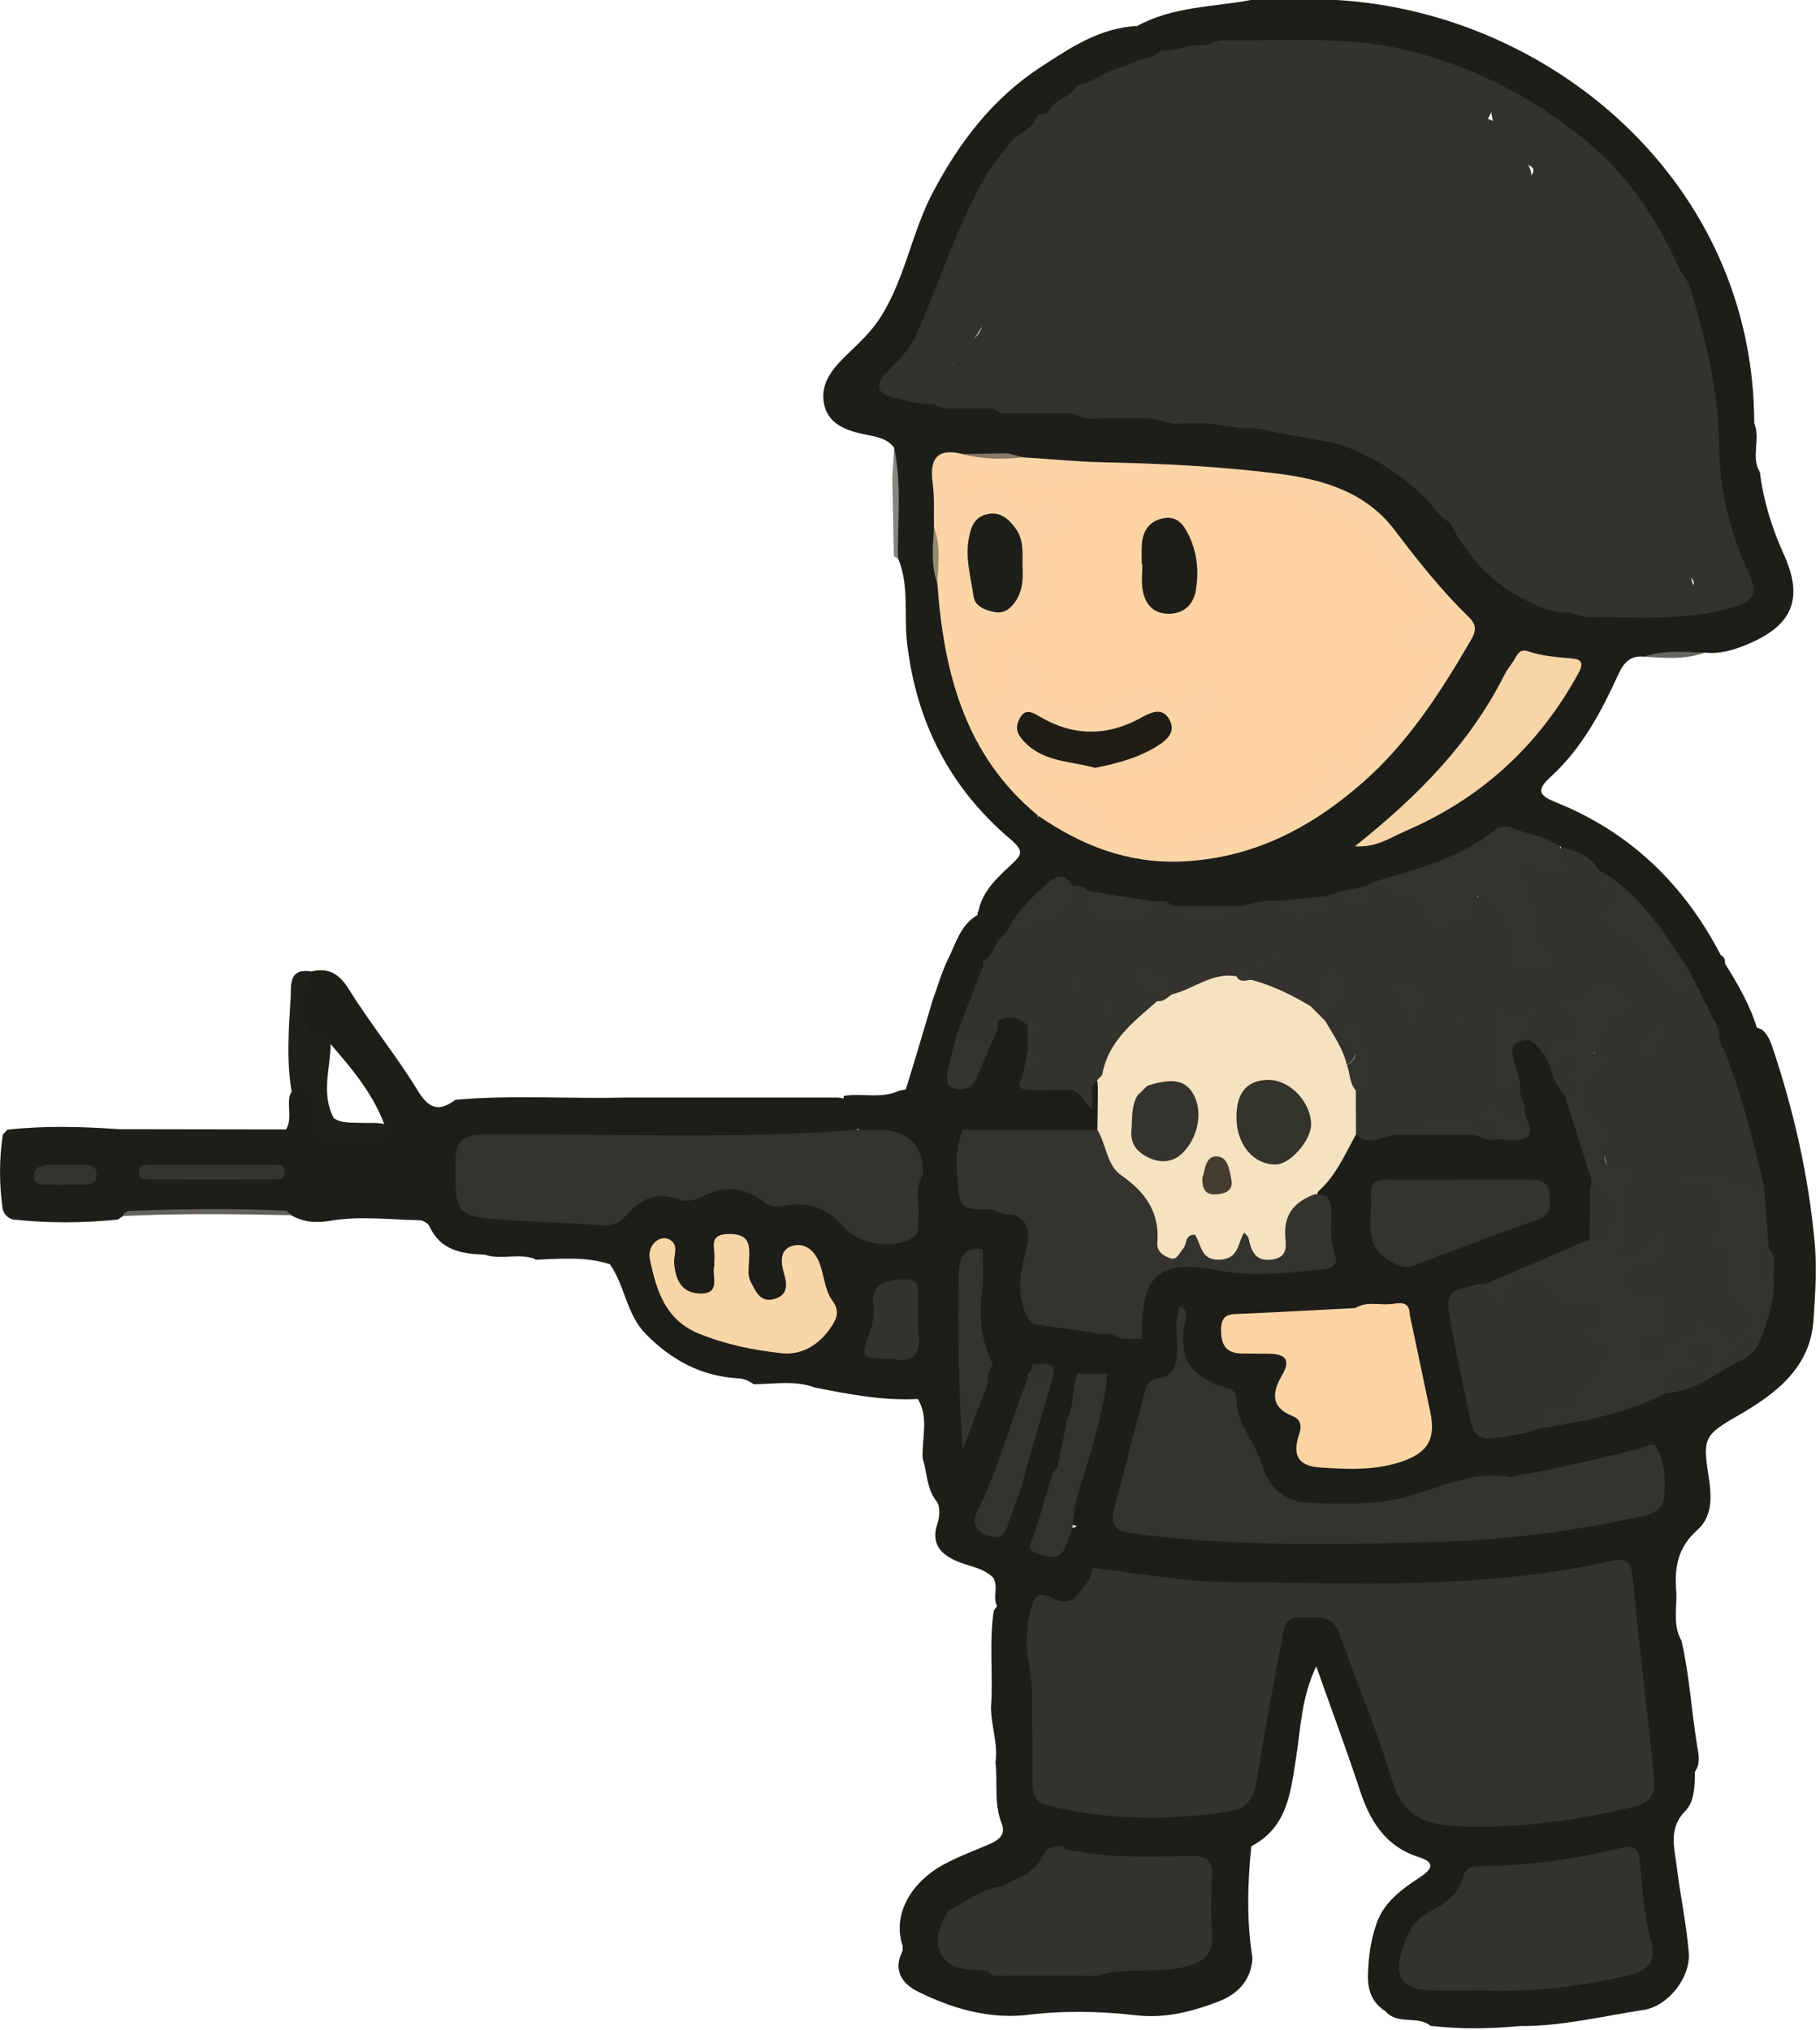 <svg width="365" height="407" viewBox="0 0 365 407" fill="none" xmlns="http://www.w3.org/2000/svg">
<g clip-path="url(#clip0_337_3390)">
<path d="M181.021 390.18C181.021 390.51 181.021 390.84 181.021 391.18C179.001 395.01 180.921 397.77 184.031 399.32C190.691 402.63 197.741 404.75 205.361 404.1C212.811 403.14 220.251 403.23 227.691 404.08C233.451 404.79 238.911 403.42 244.191 401.41C248.151 399.91 250.921 397.19 251.181 392.62C249.991 385.16 250.181 377.68 250.951 370.2C258.321 366.37 258.851 359.17 259.971 352.18C260.881 346.51 260.921 340.59 263.971 334.13C267.171 343.16 270.091 350.97 272.691 358.89C274.741 365.15 277.841 370.24 284.531 372.38C287.821 373.43 287.351 374.71 284.751 376.43C281.021 378.9 277.321 381.53 275.911 386.16C274.861 389.27 274.471 392.44 274.351 395.74C274.231 399.02 275.081 401.51 277.851 403.28C280.251 406.13 284.251 404.06 286.881 406.21C292.871 406.92 298.871 406.82 304.871 406.25C313.261 406.33 321.381 404.26 329.611 403.03C334.491 402.3 339.111 396.55 338.681 391.47C338.191 385.68 336.961 379.95 336.251 374.17C335.781 370.38 334.571 366.59 338.021 363.09C339.841 361.24 339.901 358.04 339.911 355.26C341.101 353.59 340.641 351.76 340.351 349.99C339.211 343 338.811 335.9 337.221 328.98C335.461 325.95 336.301 322.63 336.191 319.42C335.771 314.63 336.341 310.37 340.361 306.83C343.491 304.07 343.281 300.05 342.671 296.11C341.461 288.34 341.731 287.78 348.621 283.81C356.211 279.44 363.051 274.2 363.691 264.75C364.041 259.57 364.401 254.21 363.921 249.04C362.681 235.62 359.691 222.51 355.371 209.72C354.941 208.45 354.361 207.26 353.281 206.39C349.001 204.71 347.191 207.68 345.351 210.6C346.851 220 351.041 228.72 352.251 238.2C352.451 242.21 353.381 246.12 353.751 250.11C354.421 252.08 354.451 254.13 354.401 256.18C354.561 260.39 353.291 264.29 351.891 268.17C351.111 270.45 349.111 271.51 347.281 272.73C345.591 273.85 343.771 274.75 342.001 275.73C339.211 277.09 336.191 277.77 333.261 278.72C325.401 281.92 317.141 283.66 308.871 285.32C297.501 287.86 297.561 287.84 294.741 276.73C293.931 273.53 293.501 270.24 292.611 267.09C291.201 262.08 292.541 259.13 297.891 258.42C303.401 256.18 309.071 254.36 314.531 252.01C316.501 251.16 318.501 250.3 319.581 248.23C320.561 245.37 320.101 242.4 320.261 239.48C319.891 232.55 317.151 226.26 314.871 219.85C313.721 217.77 312.591 215.67 311.831 213.4C311.461 212.48 310.971 211.63 310.411 210.81C309.201 209.04 307.831 207.52 305.421 207.69C302.411 208.28 301.881 210.31 302.411 212.93C302.831 215.05 303.411 217.13 303.751 219.27C304.071 220.7 304.511 222.1 304.801 223.54C306.011 228.88 302.021 226.93 299.631 227.21C298.091 227.08 296.641 226.57 295.121 226.35C290.631 225.92 286.141 226.2 281.651 226.23C278.491 226.39 275.401 227.44 272.191 227.06C268.121 230.56 265.231 234.81 263.991 240.11C266.371 243.31 265.551 247.1 265.831 250.65C266.031 253.17 263.701 253.43 261.981 253.54C256.411 253.88 250.821 254.48 245.241 253.67C243.111 253.36 240.991 253.05 238.851 253C231.601 252.83 227.881 256.44 227.711 263.76C227.681 265.08 227.681 266.4 227.691 267.72C228.901 273.18 223.561 273.37 221.101 275.89C219.391 283.95 217.231 291.89 214.891 299.78C214.331 301.66 213.721 303.58 214.341 305.59C218.551 306.34 219.571 308.77 218.301 312.69C217.951 313.76 218.831 314.82 219.971 315.36C229.841 318.03 240.011 318.54 250.081 318.68C273.981 319.01 297.961 319.9 321.591 314.83C324.501 314.21 326.001 315.39 326.261 318.36C327.281 330.11 328.921 341.79 330.231 353.51C330.841 358.92 329.671 360.38 324.461 361.55C314.541 363.78 304.511 365.08 294.321 364.81C284.981 364.56 282.301 362.77 279.681 353.73C277.311 345.56 273.751 337.86 271.041 329.83C270.191 327.32 269.101 324.82 266.411 323.61C261.501 321.41 257.031 323.42 255.721 328.79C253.721 337.03 252.571 345.44 251.081 353.78C249.831 360.79 248.001 362.61 240.861 362.7C232.411 362.8 223.911 363.6 215.521 361.77C212.891 361.2 210.341 360.54 208.381 358.53C203.851 355.06 206.841 351.34 208.021 347.68C209.391 341.43 207.551 335.27 207.501 329.06C207.471 325 207.281 320.85 213.621 322.08C215.471 322.44 216.961 320.94 217.391 318.89C215.541 315.57 214.021 311.91 208.981 312.9C206.661 313.36 206.061 315.1 204.911 316.71C203.311 318.97 200.891 320.61 199.301 322.97C198.311 329.42 199.221 335.93 198.741 342.4C198.761 346.09 200.201 349.67 199.641 353.4C200.121 357.47 199.291 361.65 200.891 365.64C201.771 367.84 200.321 368.97 198.461 369.77C195.431 371.08 192.311 372.22 189.401 373.78C182.311 377.59 178.961 384.31 181.041 390.21L181.021 390.18Z" fill="#1D1E19"/>
<path d="M179.27 111.581C179.52 111.741 179.79 111.841 180.08 111.911C183.05 105.001 181.83 97.921 180.83 90.871C180.74 90.231 180.01 89.901 179.32 89.801C179.2 91.831 179.08 93.851 178.95 95.881C179.05 101.111 179.16 106.351 179.26 111.581H179.27Z" fill="#88847F"/>
<path d="M207.061 358.249C207.181 360.119 208.231 361.549 209.911 361.969C222.111 365.059 234.431 365.119 246.811 363.159C250.321 362.609 251.491 360.249 252.031 356.979C253.571 347.549 255.281 338.149 257.111 328.769C257.481 326.859 257.541 324.219 260.731 324.329C263.781 324.439 267.151 323.479 268.631 327.619C272.181 337.579 276.281 347.369 279.341 357.479C281.421 364.349 286.301 365.879 292.141 366.169C304.101 366.749 315.851 365.069 327.491 362.339C330.721 361.579 332.101 359.859 331.781 356.769C330.681 346.279 329.471 335.809 328.321 325.329C327.961 322.049 327.801 318.749 327.311 315.499C326.981 313.329 326.151 312.299 323.261 312.959C297.641 318.789 271.571 317.479 245.611 317.199C236.761 317.099 227.931 315.379 219.091 314.399C217.681 315.349 217.061 316.689 217.121 318.369C215.741 320.939 213.861 321.969 211.041 320.469C208.071 318.879 207.211 320.339 206.601 323.179C205.861 326.659 205.651 330.219 206.321 333.509C207.331 338.469 206.891 343.379 207.081 348.309C205.851 351.629 205.321 354.949 207.081 358.269L207.061 358.249Z" fill="#33322D"/>
<path d="M217.102 318.361C218.342 317.331 218.902 315.951 219.072 314.391C219.232 313.121 218.972 311.551 219.632 310.661C220.932 308.921 220.972 307.421 219.732 305.861C217.982 303.651 216.632 306.101 215.092 306.381C212.522 306.761 212.592 312.501 209.282 310.011C206.942 308.251 210.072 305.261 210.302 302.741C210.532 300.221 212.982 297.961 211.192 295.181C208.722 294.151 207.032 296.061 205.032 296.781C202.742 298.531 202.532 301.331 201.502 303.721C200.932 305.041 200.512 306.941 198.522 306.181C196.682 305.481 197.102 303.691 197.722 302.331C200.622 296.011 202.752 289.411 205.062 282.881C205.822 280.721 206.892 278.611 206.682 276.191C206.542 275.661 206.252 275.261 205.802 274.961C202.712 274.131 200.022 275.201 197.442 276.721C195.142 279.301 194.902 282.771 193.482 285.501C193.502 276.681 193.442 267.571 193.512 258.461C193.532 255.591 193.662 252.701 197.002 251.451C197.622 251.211 198.222 250.981 198.852 250.781C203.782 249.261 204.262 247.551 200.862 243.691C200.322 243.081 199.802 242.441 199.102 241.991C194.392 241.271 192.942 238.391 193.402 233.901C193.632 231.621 193.812 229.291 193.582 226.971C190.002 223.281 189.292 226.991 188.622 229.171C187.802 231.841 187.512 234.621 184.142 235.351C182.622 236.971 182.882 239.031 182.722 240.991C182.542 243.191 183.412 245.931 180.402 246.931C177.512 247.891 173.942 248.791 171.902 246.321C165.482 238.541 155.452 241.331 147.792 237.431C140.092 239.751 131.402 236.641 124.202 242.611C120.032 246.061 114.252 243.921 109.202 243.871C105.912 243.841 102.622 243.191 99.302 243.001C93.931 242.701 92.772 240.851 92.751 234.691C92.742 229.901 95.251 228.911 99.391 228.931C117.972 229.031 136.562 228.931 155.142 228.991C160.642 229.011 166.052 228.481 171.422 227.321C173.782 223.981 171.382 222.161 169.172 220.271C168.582 220.111 167.982 220.051 167.372 220.081C153.292 220.081 139.222 220.081 125.142 220.081C113.872 220.361 102.592 219.521 91.332 220.531C88.091 222.941 86.072 222.441 83.802 218.721C79.541 211.731 74.302 205.341 69.981 198.391C68.011 195.211 65.912 194.001 62.441 194.791C58.522 199.891 59.092 206.251 63.652 208.461C64.272 208.481 65.072 207.951 65.522 208.461C70.302 213.961 75.121 219.451 77.462 226.551C70.891 230.741 65.031 228.441 63.602 221.101C63.312 219.601 63.002 218.031 61.392 217.561C59.642 217.051 58.712 218.301 58.072 219.761C57.611 221.971 58.622 224.341 57.372 226.471C46.172 226.451 34.971 226.441 23.771 226.421C16.352 225.881 8.932 225.711 1.512 226.511C1.192 226.841 0.882 227.171 0.562 227.501C-0.188 232.521 -0.168 237.541 0.552 242.561C0.892 243.551 1.552 244.211 2.552 244.521C9.572 245.301 16.581 245.241 23.602 244.551C23.982 244.301 24.361 244.061 24.732 243.811C25.291 242.581 26.412 243.001 27.322 243.001C36.752 242.971 46.172 242.981 55.602 243.001C56.562 243.001 57.611 242.741 58.361 243.661C60.892 245.071 63.181 245.291 66.352 244.771C72.141 243.801 78.222 244.541 84.171 244.681C84.852 244.701 85.862 245.301 86.132 245.891C88.341 250.771 92.641 251.411 97.212 251.591C100.522 252.681 104.052 251.191 107.352 252.471L107.252 252.601C112.302 252.411 117.362 251.911 122.302 253.491C125.372 257.811 125.582 263.501 129.532 267.511C134.712 272.771 140.692 275.971 148.052 276.381C149.302 276.451 150.222 276.921 151.162 277.551C155.242 277.551 159.382 276.711 163.382 278.221C170.222 279.571 177.062 280.891 184.082 280.521C186.352 284.341 184.822 288.471 185.042 292.461C185.972 295.321 185.782 298.461 187.842 301.071C188.582 302.011 188.482 304.091 188.032 305.401C186.552 309.671 188.812 311.801 192.222 313.181C194.592 314.141 197.242 314.401 199.162 316.341C200.382 318.191 198.862 320.491 200.142 322.331C203.582 322.221 204.452 318.931 206.062 316.971C209.322 312.971 211.522 312.571 214.312 316.701C215.032 317.771 215.892 318.291 217.112 318.361H217.102Z" fill="#1D1D19"/>
<path d="M271.911 227.47C274.891 230.23 277.921 227.31 280.921 227.54C284.581 226.15 288.171 224.67 292.291 225.15C297.201 225.72 300.821 222.25 300.621 217.18C300.531 214.86 300.871 212.55 300.711 210.27C300.391 205.62 300.851 201.96 306.951 203.48C306.501 204.86 304.201 206.32 305.851 208.58C308.081 208.4 308.501 210.6 309.831 211.61C312.171 210.92 313.101 208.53 315.261 207.34C318.241 205.71 315.531 203.46 314.121 201.39C316.311 200.42 318.431 199.7 320.191 198.13C322.091 196.44 323.491 198.29 324.681 199.68C325.841 201.04 325.431 201.97 324.311 203.47C322.241 206.23 316.811 208.2 321.061 213.16C321.121 213.23 321.131 213.51 321.011 213.61C315.571 218.28 318.351 222.23 320.941 227.38C322.391 230.26 320.531 234.82 325.551 236.09C324.391 240.24 327.041 244.63 324.711 248.72C324.031 249.91 322.421 251.26 324.171 252.59C325.561 253.65 326.971 252.35 328.341 251.85C330.221 251.17 331.211 249.33 333.081 247.84C333.341 250.91 331.951 252.01 329.811 252.47C327.171 253.04 325.541 254.48 326.061 257.33C326.511 259.77 328.361 260.37 330.611 260.03C332.841 259.7 333.751 260.43 333.051 262.78C332.521 264.55 332.421 266.38 333.171 268.15C333.421 268.56 333.761 268.89 334.181 269.13C336.681 269.77 339.111 270.22 340.541 267.2C341.701 264.75 343.001 266.6 344.101 267.25C345.941 268.33 347.761 270.2 349.751 267.87C351.491 265.84 350.781 263.65 349.621 261.41C346.821 255.98 344.721 250.39 345.481 244.02C346.001 239.62 342.941 236.87 338.041 236.59C341.481 236.49 345.171 235.94 348.631 238.22C350.111 239.2 352.181 238.97 353.711 237.53C351.521 228.41 349.281 219.32 345.781 210.59C346.361 209.13 345.981 207.71 345.661 206.28C343.921 202.9 343.361 198.83 340.031 196.36C336.651 198.87 332.701 197.26 330.431 192.03C329.451 189.76 328.681 188.34 325.841 187.71C324.061 187.31 320.121 185.31 323.761 181.77C324.781 180.78 324.281 179.51 323.411 178.65C322.161 177.42 321.441 176.04 321.451 174.28C319.701 170.79 316.951 169.02 312.971 169.39C313.271 173.34 312.371 175.44 307.791 173.38C305.961 172.56 304.881 174.17 305.471 175.91C307.021 180.45 306.531 185.5 309.021 189.76C309.901 191.26 311.071 192.71 308.461 193.59C306.201 194.36 304.411 193.91 304.181 191.19C303.941 188.44 302.751 186.12 301.311 183.89C300.071 181.98 298.771 179 296.341 179.9C293.811 180.84 295.081 183.87 295.331 185.98C295.251 185.88 295.001 185.36 294.871 185.39C288.381 187.03 285.761 179.94 280.411 178.98C278.771 178.68 277.751 177.05 276.201 176.41C275.121 176.15 274.341 176.62 273.691 177.42C272.664 180.313 271.081 180.617 268.941 178.33C267.641 177.8 266.641 178.25 265.781 179.25C264.031 184.94 259.851 182.99 256.081 182.32C253.391 184.2 251.221 182.51 248.981 181.27C248.521 181.22 248.081 181.3 247.671 181.49C243.411 184.39 239.861 184.46 236.461 181.71C236.101 181.42 235.681 181.3 235.221 181.31C233.851 182.14 232.281 182.08 230.771 182.34C227.261 185.01 222.181 185.16 218.991 182.59C217.391 181.3 219.591 179.41 218.441 177.98C217.561 176.84 216.441 176.7 215.181 177.24C213.761 181.92 209.631 183.82 205.971 186.2C204.821 187.7 205.431 189.39 205.491 191.02C205.601 194.1 204.651 195.69 201.391 193.86C199.881 193.01 198.401 192.38 196.701 193.34C193.761 197.25 192.671 201.85 191.751 206.53C192.841 208.49 194.451 209.43 196.731 209.03C198.301 208.2 196.631 204.59 199.961 205.28C202.031 205.19 204.021 205.7 206.011 206.01C206.151 206.38 207.741 204.96 206.791 206.62C206.531 207.09 205.861 207.35 205.541 207.89C205.171 208.85 205.211 209.79 205.761 210.68C206.691 211.61 207.851 211.94 209.111 212.01C214.021 208.59 214.371 205.85 210.421 201.27C211.721 200.71 213.391 201.31 214.381 199.96C215.381 198.87 215.581 195.25 218.051 198.81C220.651 196.73 222.991 193.86 226.931 195.97C231.491 193.47 233.251 196.82 235.141 199.9C239.631 199.68 243.411 197.04 247.721 196.23C249.311 194.19 251.831 193.65 254.161 192.33C252.671 193.71 250.251 194.22 250.831 196.82C254.451 199.24 258.391 200.93 262.571 202.08C264.171 201.72 265.281 201.03 264.941 199.08C264.651 197.44 265.231 195.72 266.911 195.79C268.861 195.87 268.091 198.12 268.491 199.37C269.311 201.96 266.611 202.9 265.631 204.66C265.831 208.2 267.651 211.01 269.711 213.71C272.091 212.637 272.544 210.46 271.071 207.18C275.541 211.44 275.531 214.1 271.021 219.51C270.511 222.25 269.901 225 271.911 227.46V227.47Z" fill="#33322E"/>
<path d="M236.681 261.779C235.451 264.709 236.101 267.659 236.061 270.469C236.021 273.379 235.601 275.929 232.191 276.399C229.641 276.749 229.671 278.879 229.241 280.449C227.211 287.769 225.451 295.159 223.471 302.489C222.621 305.629 223.461 306.979 226.861 307.439C247.311 310.199 267.871 309.749 288.371 309.179C301.831 308.799 315.311 307.099 328.531 304.199C330.641 303.739 333.371 303.239 333.711 300.319C334.121 296.839 333.881 293.279 332.161 290.199C331.481 288.969 329.661 290.239 328.501 290.529C320.331 292.529 312.181 294.579 303.861 295.909C303.541 295.959 303.211 296.269 302.921 296.209C294.121 294.529 286.651 299.669 278.451 300.899C272.931 301.729 267.191 301.569 261.581 301.229C257.661 300.989 254.371 297.929 253.461 294.659C252.091 289.699 248.111 285.859 247.961 280.559C247.901 278.439 246.151 278.399 244.851 277.939C238.461 275.689 236.301 271.929 237.641 265.149C237.861 264.049 238.401 262.919 236.661 261.789L236.681 261.779Z" fill="#34332E"/>
<path d="M270.111 213.57C269.381 210.26 267.391 207.55 265.761 204.68C265.541 202.98 264.591 202.01 262.891 201.79C259.151 199.53 255.251 197.62 251.011 196.49C250.171 195.54 249.091 195.55 247.961 195.75C243.071 194.92 239.381 198.34 235.031 199.39C233.701 198.97 232.611 199.59 231.501 200.16C227.361 202.71 223.961 206.01 221.561 210.27C220.591 211.99 219.521 213.76 220.971 215.76C225.311 216.61 227.921 214.98 229.931 210.87C234.351 201.82 242.181 199.64 252.571 204.52C249.141 205.19 246.331 205.95 243.471 206.49C238.351 207.45 234.661 210.86 230.661 213.74C229.321 214.7 228.891 216.09 229.791 217.67C230.481 218.22 231.281 218.25 232.121 218.26C237.561 218.33 239.631 220.78 238.611 225.9C237.971 229.12 235.131 231.54 232.391 231.02C229.151 230.4 228.421 227.98 228.381 225.1C228.351 223.31 229.201 221.53 228.441 219.74C225.461 219.12 222.371 220.25 219.401 219.2C218.491 221.45 218.711 223.73 219.101 226.03C220.541 231.38 222.631 236.25 227.391 239.68C229.751 241.38 230.391 244.26 230.821 247.14C231.681 252.84 232.941 253.57 237.951 251.27C239.131 250.73 239.661 251.14 240.541 251.68C245.411 254.65 246.851 254.24 249.901 249.3C250.281 252.16 251.931 253.57 254.831 253.44C257.981 253.3 259.301 251.21 259.141 248.47C258.901 244.44 262.121 242.41 263.721 239.45C267.691 236.3 269.581 231.73 271.941 227.47C271.941 224.51 271.921 221.55 271.911 218.59C272.211 216.6 272.171 214.73 270.141 213.56L270.111 213.57Z" fill="#F5E2C0"/>
<path d="M353.71 237.539C350.96 237.499 348.68 236.969 346.03 235.419C342.9 233.589 338.5 235.719 334.63 236.009C333.94 236.059 333.82 237.139 334.19 237.669C334.99 238.819 336.24 238.639 337.33 238.189C341.81 236.359 343.24 239.139 344.34 242.639C344.72 243.859 344.78 244.959 343.85 245.849C341.66 247.949 341.2 249.629 344.68 250.779C345.83 251.159 345.78 252.339 345.74 253.319C345.6 256.799 345.55 260.059 348.94 262.509C350.4 263.569 350.32 266.029 348.94 267.459C347.09 269.379 346.02 267.149 344.99 266.129C343.46 264.629 341.62 264.209 339.66 263.839C339.514 266.899 337.547 268.449 333.76 268.489C333.09 269.029 332.67 269.929 331.71 270.259C332.28 269.469 333.24 269.209 333.76 268.489C333.89 266.649 333.72 264.769 334.15 263.039C335.32 258.289 335.41 258.229 330.19 258.889C328.92 259.049 327.9 259.289 327.22 258.009C326.64 256.909 326.67 255.739 327.36 254.699C328.1 253.589 329.17 253.589 330.44 253.749C332.9 254.059 334.02 252.139 334.57 250.309C335 248.899 335.61 246.719 333.68 245.899C331.84 245.119 331.18 246.789 330.7 248.299C329.77 251.209 326.41 250.319 324.55 252.209C327.13 248.449 327.98 244.599 326.29 240.429C325.84 239.319 326.56 238.609 326.99 237.719C328.11 235.459 329.02 233.489 324.76 234.269C321.97 234.779 321.38 232.399 322.12 230.289C323.08 227.549 323.55 225.629 320.2 223.999C317.96 222.909 318.4 216.199 320.62 215.159C321.96 214.529 324.39 215.209 324.07 212.849C323.77 210.619 321.12 212.619 319.61 211.089C322.81 209.339 322.17 204.429 326.54 203.619C327.63 203.419 328.09 202.119 327.41 201.209C325.95 199.259 324.85 196.869 322.31 195.989C321.02 195.539 319.55 195.249 318.96 196.949C318.24 199.029 317.12 199.859 314.84 199.309C313.24 198.919 312.41 200.309 312.06 201.579C311.64 203.119 312.89 203.319 314.08 203.719C316.7 204.589 315.67 207.209 314.38 207.029C310.21 206.439 310.81 209.629 309.82 211.619C310.16 212.279 310.51 212.949 310.85 213.609C313.05 215.009 314.05 216.989 313.81 219.589C315.5 224.979 317.14 230.389 318.94 235.749C319.29 236.799 319.17 237.619 318.84 238.539C322.48 242.949 322.48 243.669 318.78 248.499C311.81 251.489 304.83 254.479 297.86 257.479C295.95 260.849 298.37 262.899 300.52 264.469C302.41 265.859 304.61 265.589 304.08 262.319C303.82 260.699 303.5 259.409 305.42 258.719C307.1 258.119 308.34 258.709 309.28 260.069C311.3 262.989 314.57 263.139 318.2 264.149C314.71 265.969 315.1 268.049 317.69 269.939C319.84 271.509 319.74 273.119 318.07 274.889C315.87 277.239 314.31 280.109 310.5 280.769C307.29 281.329 305.96 283.509 308.84 286.399C317.42 285.039 325.97 283.559 333.79 279.449C336.16 276.589 339.45 276.479 342.77 276.439C344.43 275.449 346.09 274.449 347.76 273.459C348.6 271.119 350.86 270.539 352.72 269.449C354.45 265.289 355.87 261.059 355.71 256.469C354.26 254.659 354.51 252.569 354.75 250.489C354.41 246.169 354.06 241.849 353.72 237.529L353.71 237.539Z" fill="#34332E"/>
<path d="M263.691 239.45C259.991 240.86 257.591 243.07 257.741 247.49C257.801 249.36 258.571 252.01 255.251 252.54C251.841 253.08 250.971 250.99 250.411 248.35C250.321 247.92 249.851 247.57 249.521 247.12C248.201 249.25 248.521 252.36 244.711 252.59C240.731 252.82 240.991 249.56 239.661 247.6C237.621 247.48 238.081 249.44 237.301 250.34C236.551 251.19 236.071 252.71 234.781 252.32C233.441 251.91 231.951 251.01 232.101 249.19C232.601 243.08 229.711 239.03 224.831 235.64C221.941 233.63 221.881 229.5 220.081 226.56C219.521 225.68 218.781 225.03 217.691 225.1C210.491 225.53 203.241 224.42 196.071 225.67C194.841 226.21 193.981 227.64 194.841 228.35C198.521 231.39 197.001 237.11 201.101 239.9C202.321 240.73 201.891 242.69 202.681 243.96C205.191 246.82 204.311 249.99 203.881 253.31C203.281 257.91 202.091 262.9 207.051 266.24C211.381 267.85 216.021 267.83 220.481 268.75C222.081 268.86 223.631 269.28 225.221 269.52C226.641 269.69 227.951 269.46 229.031 268.44C229.031 267.94 229.031 267.45 229.031 266.95C229.051 255.46 232.761 252.47 244.251 254.72C251.401 256.12 258.521 255.22 265.651 254.49C267.711 254.28 268.301 253.06 267.711 251.45C266.631 248.54 266.951 245.57 267.001 242.62C267.041 240.17 265.881 239.38 263.701 239.45H263.691Z" fill="#34332E"/>
<path d="M297.701 399.141C307.501 399.461 317.161 398.351 326.681 396.051C330.311 395.171 332.321 393.631 331.071 389.011C329.661 383.811 329.391 378.281 328.821 372.871C328.581 370.601 327.541 369.951 325.551 370.441C316.061 372.771 306.451 374.181 296.661 374.191C295.171 374.191 293.891 374.601 293.521 376.061C292.571 379.831 289.901 381.741 286.641 383.361C283.641 384.851 282.171 387.821 281.211 390.841C279.441 396.461 281.301 398.931 287.231 399.111C290.721 399.221 294.211 399.131 297.701 399.111V399.141Z" fill="#33332D"/>
<path d="M209.06 372.21C207.54 375.72 203.91 376.41 201.1 378.19C200.15 380.69 198.89 382.77 196.27 384.11C193.78 385.38 193.58 387.93 196.13 389.13C199.35 390.65 198.45 392.85 198.11 395.18C198.54 395.99 199.3 396.15 200.12 396.18C201.21 396.92 202.38 397.23 203.68 396.85C207.13 394.29 210.54 394.47 213.91 397.04C216.02 397.14 218.15 397.48 220.06 396.18C225.96 394.23 232.23 395.96 238.2 394.23C241.57 393.26 243.31 391.76 243.07 388.03C242.81 384.07 242.86 380.07 243.07 376.1C243.23 372.97 241.94 372.13 239 372.16C231.41 372.24 223.8 372.65 216.26 371.24C215.14 371.03 213.91 371.34 213.08 370.26C210.81 368.99 209.32 369.31 209.08 372.2L209.06 372.21Z" fill="#33322D"/>
<path d="M271.8 262.29C264.24 262.68 256.69 263.1 249.13 263.43C246.92 263.53 244.88 263.23 244.88 266.63C244.88 269.74 245.89 271.35 249.04 271.4C250.86 271.43 252.69 271.41 254.51 271.44C257.56 271.49 259.01 272.49 257.15 275.69C255.19 279.07 254.63 282.12 259.26 283.97C260.76 284.57 261.17 285.75 260.53 287.62C259.12 291.79 260.38 293.96 264.67 294.25C270.05 294.62 275.5 294.89 280.79 293.18C286.32 291.39 288.01 288.64 286.83 283.06C285.46 276.56 284.09 270.06 282.71 263.55C279.4 260.31 275.45 262.46 271.78 262.26L271.8 262.29Z" fill="#FDD5A5"/>
<path d="M308.841 286.41C307.711 283.46 308.471 281.69 311.851 281.44C313.111 281.35 314.941 282 315.431 280.5C316.511 277.16 320.311 275.86 321.141 272.5C321.661 270.39 320.041 269.71 318.371 269.12C317.441 268.79 316.471 268.06 316.501 267C316.531 265.79 317.681 265.57 318.691 265.47C320.041 265.34 321.021 264.84 320.561 263.29C320.061 261.61 318.891 262.72 317.911 262.59C314.811 262.2 311.471 262.07 309.741 258.45C308.011 254.85 305.621 257.37 303.451 258.19C300.781 259.2 301.221 260.52 302.921 262.13C303.531 262.71 303.941 263.61 302.921 264.17C302.141 264.6 301.191 264.33 300.711 263.59C299.481 261.69 297.541 260.09 297.871 257.46C297.371 257.48 296.861 257.44 296.391 257.55C290.041 259.04 289.871 259.07 290.981 265.48C292.131 272.1 293.641 278.66 295.021 285.25C295.491 287.5 296.831 288.69 299.251 288.4C302.511 288.02 305.761 287.6 308.841 286.4V286.41Z" fill="#33322E"/>
<path d="M292.12 236.551C287.47 236.551 282.83 236.611 278.18 236.521C275.89 236.481 274.74 237.331 274.92 239.701C275.27 244.401 273.16 249.831 278.92 252.911C280.38 253.691 281.64 254.511 283.53 253.781C291.84 250.571 300.21 247.501 308.58 244.461C311.14 243.531 310.87 241.521 310.78 239.541C310.68 237.171 309.12 236.531 307.05 236.541C302.07 236.551 297.1 236.541 292.12 236.541V236.551Z" fill="#34332E"/>
<path d="M229.021 268.44C227.691 268.46 226.371 268.47 225.041 268.49C223.491 269.26 222.771 271.39 220.561 271.23C219.791 269.85 222.691 268.93 221.051 267.5C216.401 266.83 211.741 266.15 207.091 265.48C204.161 265.54 202.721 264.12 202.281 261.2C201.821 258.21 200.731 255.6 196.781 257.42C194.311 263.04 194.531 268.37 198.501 273.29C200.931 275.01 203.771 274.05 206.391 274.51C207.631 275.09 210.291 273.86 209.501 276.99C208.411 282.59 205.561 287.82 206.091 293.74C207.961 295.2 210.071 295.06 212.211 294.66C214.281 291.77 215.011 288.51 214.791 285C212.551 279.81 212.961 278.24 216.991 276.82C218.781 276.75 220.591 276.79 222.041 275.48C227.291 276.04 229.011 273.08 229.021 268.44Z" fill="#1D1D19"/>
<path d="M214.041 284.419C213.381 287.749 212.711 291.069 212.051 294.399C211.651 294.659 211.341 294.989 211.091 295.399C209.871 299.469 208.701 303.549 207.421 307.599C206.911 309.219 205.281 310.769 208.451 311.659C210.771 312.319 212.621 312.829 213.701 310.049C214.171 308.829 214.631 307.599 215.101 306.369C215.271 300.559 217.741 295.299 219.141 289.789C220.341 285.049 221.711 280.369 222.051 275.459C220.061 275.459 218.071 275.449 216.081 275.439C213.401 277.979 213.311 281.099 214.051 284.409L214.041 284.419Z" fill="#33342E"/>
<path d="M305.851 208.58C306.051 205.38 308.541 203.57 310.461 201.16C307.081 201.61 304.031 203.17 300.611 201.82C299.341 201.32 298.701 202.9 299.231 204.19C301.111 208.81 298.251 213.44 299.531 218.24C300.401 221.48 295.871 224.41 292.251 223.87C287.901 223.21 283.981 224.15 280.911 227.55C285.901 227.55 290.891 227.55 295.881 227.55C297.541 226.53 298.801 227.13 299.871 228.53C300.851 228.53 301.841 228.49 302.811 228.57C307.171 228.91 307.631 226.93 305.831 223.57C305.591 222.22 300.051 222.17 304.841 219.57C305.221 217.01 304.171 214.66 303.541 212.32C302.881 209.88 303.561 208.88 305.861 208.58H305.851Z" fill="#34332E"/>
<path d="M198.101 395.18C200.771 392.61 203.081 390.12 197.211 388.66C196.301 388.43 195.251 387.88 195.301 386.66C195.361 385.22 196.651 384.73 197.701 384.49C201.371 383.67 201.981 381.36 201.091 378.18C196.901 378.67 193.711 381.37 190.131 383.2C187.491 384.95 186.461 387.17 188.101 390.16C189.601 395.49 194.091 394.85 198.101 395.17V395.18Z" fill="#33332D"/>
<path d="M344.76 206.61C344.6 208.07 345.05 209.37 345.78 210.6C348.19 209.56 349.2 206.16 352.5 206.62C351.11 201.78 348.62 197.47 345.96 193.25C342.62 194.54 342.51 197.15 343.1 200.11C343.54 202.31 345.21 204.2 344.76 206.62V206.61Z" fill="#1D1E19"/>
<path d="M209.061 372.21C209.841 370.43 211.331 370.1 213.061 370.27C213.151 368.72 212.961 367.27 211.451 366.42C209.731 365.46 208.521 362.29 206.211 364.01C203.551 366 206.381 367.61 207.471 369.25C208.091 370.18 208.541 371.22 209.061 372.21Z" fill="#1D1D19"/>
<path d="M204.101 396.14C202.771 396.15 201.441 396.17 200.121 396.18C200.661 397.28 201.481 398.09 202.761 398.09C207.651 398.12 212.541 398.13 217.421 398.09C218.691 398.09 219.511 397.28 220.061 396.18C217.731 396.17 215.401 396.15 213.081 396.14C210.091 394.33 207.101 394.63 204.111 396.14H204.101Z" fill="#1D1D19"/>
<path d="M318.791 248.499C322.101 248.069 322.771 245.859 322.871 242.929C322.961 239.959 321.431 238.859 318.851 238.539C318.831 241.859 318.811 245.179 318.791 248.499Z" fill="#33322E"/>
<path d="M342.771 276.45C338.961 275.03 335.301 274.03 333.791 279.46C337.001 279.11 340.021 278.19 342.771 276.45Z" fill="#33322E"/>
<path d="M304.841 219.58C303.421 219.14 301.401 217.38 301.041 220.3C300.611 223.81 303.481 223.56 305.831 223.58C306.021 222.12 305.551 220.82 304.841 219.58Z" fill="#33322E"/>
<path d="M207.061 358.249C207.061 354.929 207.061 351.609 207.061 348.289C203.991 351.949 203.991 356.569 207.061 358.249Z" fill="#1D1D19"/>
<path d="M313.821 219.58C314.571 219.29 316.521 219.17 315.911 218.79C312.671 216.7 314.781 214.44 315.681 212.09C313.561 212.04 312.991 215.28 310.861 213.6C311.241 215.89 312.211 217.9 313.821 219.58Z" fill="#33322E"/>
<path d="M188.101 390.17C187.781 387.56 188.951 385.38 190.131 383.21C189.051 381.83 186.901 382.26 187.081 383.14C187.531 385.47 183.851 388.51 188.101 390.17Z" fill="#1D1D19"/>
<path d="M271.8 262.29C275.36 263.38 279.34 261.01 282.73 263.58C282.67 260.65 280.48 261.34 278.87 261.5C276.51 261.72 274.02 260.88 271.8 262.3V262.29Z" fill="#FDD5A5"/>
<path d="M354.751 250.5C352.061 252.98 353.361 254.81 355.711 256.48C355.431 254.48 356.531 252.26 354.751 250.5Z" fill="#33322E"/>
<path d="M352.711 269.46C349.821 269.27 347.451 269.71 347.751 273.47C349.701 272.5 351.751 271.66 352.711 269.46Z" fill="#33322E"/>
<path d="M299.871 228.53C299.841 227.11 300.011 225.37 298.241 225.04C296.621 224.74 296.571 226.59 295.891 227.55C297.131 228.24 298.421 228.73 299.881 228.53H299.871Z" fill="#33322E"/>
<path d="M265.95 179.7C266.95 179.37 267.94 179.04 268.94 178.7C270.94 180.07 272.54 179.4 273.93 177.7C274.6 177.37 275.26 177.03 275.93 176.7C280.09 178.02 283.51 175.49 287.21 174.49C288.31 174.19 289.48 173.85 290.41 173.21C297.34 168.44 304.66 166.44 312.83 169.69C315.98 170.57 319.03 171.61 320.82 174.67C326.7 180.83 332.92 186.71 337.18 194.23C337.51 194.82 338.23 194.98 338.92 194.92C340.91 193.66 343.34 193.2 345.1 191.52C337.75 177.35 326.94 166.86 312.04 160.88C308.81 159.58 307.94 158.55 310.92 155.84C317.18 150.13 321.12 142.78 324.57 135.19C325.67 132.77 327.03 131.39 329.75 131.68C333.72 130.57 337.86 132 341.83 130.86C345.18 131.22 348.22 130.19 351.24 128.85C359.73 125.08 361.59 119.67 357.77 111.23C355.4 106 353.65 100.47 352.95 94.69C351.06 91.58 353.14 88.01 351.81 84.83C351.74 36.59 311.12 2.51 268.05 0C262.33 0 256.61 0 250.89 0C243.2 1.43 235.15 1.29 228.04 5.23C226.41 9.94 226.88 10.61 232.41 11.42C235.54 11.53 238.53 10.54 241.6 10.24C243.4 9.88 245.19 9.41 247.05 9.41C256.83 9.57 266.68 8.55 276.38 10.37C297.54 14.33 315.51 23.68 328.2 41.7C330.97 45.63 333.97 49.42 335.8 53.94C336.51 55.34 337.28 56.7 337.63 58.25C341.11 69.19 343.29 80.32 343.5 91.87C343.64 99.35 345.65 106.58 348.56 113.52C350.66 118.55 349.87 119.84 344.54 121.06C336.03 123.01 327.4 122.22 318.81 122.39C317.53 122.44 316.32 122.03 315.09 121.81C311.76 121.46 308.66 120.37 305.69 118.87C299.34 115.71 295.5 110.07 291.5 104.57C290.2 102.9 288.64 101.47 287.21 99.91C281.95 93.86 275.53 89.7 267.67 87.88C264.33 86.62 260.74 86.51 257.31 85.68C255.53 85.47 253.81 84.94 252.04 84.69C251.01 84.55 249.97 84.55 248.93 84.52C246.56 84.49 244.3 83.7 241.95 83.57C240.35 83.47 238.75 83.49 237.15 83.49C234.97 83.47 232.88 82.83 230.72 82.58C227.93 82.31 225.13 82.54 222.33 82.48C219.8 82.48 217.3 82.26 214.83 81.67C211.64 81.3 208.44 81.43 205.24 81.42C203.76 81.57 202.24 81.57 200.97 82.54C199.24 85.39 199.38 88.17 201.34 90.86C202.41 91.85 203.77 92.22 205.1 92.66C218.11 94.06 231.22 94.1 244.27 95.05C250.25 95.49 256.15 96.09 261.99 97.43C269.55 99.16 275.76 102.87 280.43 109.22C283.97 114.03 287.89 118.55 291.84 123.04C293.35 124.76 294.51 126.48 293.16 128.82C284.33 144.12 273.95 157.91 257.54 165.95C242.45 173.34 227.56 173.58 212.85 164.92C211.56 164.16 210.32 163.3 208.74 163.3C205.97 165.58 207.87 167.2 209.59 168.74C211.19 170.17 213.59 170.22 215.73 172.33C212.42 172 210.31 167.25 207.17 170.92C205.29 173.12 202.17 174.05 201.23 177.3C200.52 179.75 197.17 180.11 196.28 182.61C196.08 182.85 196 183.12 196.06 183.43C194.96 186.6 195.63 188.81 199.31 189.36C200.66 189.14 201.61 188.27 202.51 187.35C204.4 184.84 206.31 182.35 208.47 180.06C210.28 178.14 212.35 177.01 215.08 177.62C216.17 177.68 217.35 177.45 218.08 178.61C221.78 181.22 226.11 181.38 230.39 181.75C231.93 181.57 233.5 182.17 235.04 181.61C235.37 181.61 235.7 181.62 236.03 181.64C240.02 183.84 244.01 183.82 248 181.64C248.33 181.64 248.67 181.64 249 181.64C251.41 183.01 253.83 181.8 256.25 181.7C259.69 181.99 263.02 181.72 265.96 179.66L265.95 179.7Z" fill="#1D1E19"/>
<path d="M345.111 191.53C342.471 191.49 340.011 191.83 338.771 194.65C338.281 195.73 338.881 196.25 339.781 196.62C341.441 199.95 343.101 203.28 344.771 206.61C346.931 204.8 345.071 202.81 344.581 201.29C343.571 198.17 343.901 195.65 345.971 193.24C345.951 192.54 345.881 191.86 345.111 191.53Z" fill="#1D1E19"/>
<path d="M341.84 130.861C337.79 130.791 333.71 130.251 329.76 131.681C333.82 131.921 337.89 132.331 341.84 130.861Z" fill="#68655F"/>
<path d="M65.271 207.611C62.661 207.891 61.201 207.091 61.391 204.091C61.601 200.971 61.161 197.801 62.431 194.811C58.451 194.111 58.271 196.711 58.321 199.531C57.911 206.231 57.361 212.921 58.601 219.591C61.521 217.131 62.661 218.381 62.391 221.601C62.081 225.331 63.131 228.041 66.931 229.241C71.341 230.631 76.941 229.411 79.361 226.501C77.221 224.751 74.651 225.271 72.201 225.151C70.391 225.071 68.531 225.291 66.921 224.191C64.591 219.741 65.931 215.141 66.281 210.591C66.381 209.441 66.251 208.371 65.261 207.611H65.271Z" fill="#1F1F1B"/>
<path d="M58.34 243.681C57.99 243.351 57.65 242.761 57.29 242.741C46.76 242.291 36.22 242.371 25.69 242.831C25.35 242.841 25.04 243.491 24.72 243.831C35.93 243.291 47.13 243.421 58.34 243.671V243.681Z" fill="#64615B"/>
<path d="M196.261 182.651C198.611 180.381 203.301 180.681 203.131 175.471C203.061 173.351 206.861 173.661 208.371 171.521C210.631 168.291 211.481 172.541 213.081 173.151C214.441 173.671 215.731 174.951 216.971 173.211C218.561 170.971 215.931 171.081 215.141 170.141C213.941 168.721 212.011 169.451 210.621 168.481C208.831 167.231 207.811 165.741 208.161 163.501C208.421 161.781 207.371 160.601 206.261 159.651C194.191 149.281 191.581 134.891 189.461 120.291C189.271 118.981 189.281 117.641 188.961 116.331C188.121 112.871 188.581 109.361 188.561 105.871C188.561 103.101 188.651 100.321 188.511 97.561C188.321 93.911 189.631 91.931 193.541 92.311C196.411 91.901 199.551 93.121 202.101 90.871C200.551 88.371 201.261 85.581 201.101 82.911C200.731 81.751 199.831 81.211 198.731 80.891C196.391 80.411 194.021 80.631 191.671 80.551C190.191 80.491 188.731 80.231 187.281 79.901C184.981 79.611 182.681 79.331 180.441 78.651C178.171 77.961 177.881 76.641 179.421 75.021C185.711 68.451 187.911 59.911 191.191 51.791C193.651 45.701 196.311 39.581 199.971 34.031C200.841 31.931 203.211 30.721 203.471 28.251C203.841 25.421 204.141 22.521 208.281 23.531C209.901 23.821 210.901 23.071 211.491 21.631C211.681 18.511 213.961 18.241 216.331 18.091C218.911 17.671 221.071 16.231 223.411 15.201C224.471 14.701 225.561 14.281 226.691 13.951C228.791 12.641 232.241 13.511 233.031 10.061C229.251 10.631 227.321 9.281 228.031 5.221C220.591 5.541 214.571 9.631 208.751 13.421C199.191 19.651 192.391 28.461 187.021 38.691C182.811 46.721 181.521 55.831 176.621 63.561C174.631 66.691 172.021 69.021 169.491 71.471C166.601 74.271 164.321 77.381 165.351 81.371C166.301 85.031 169.551 86.271 173.231 87.071C175.231 87.511 177.821 87.721 179.321 89.771C180.861 97.101 180.011 104.501 180.071 111.881C182.401 117.321 181.251 123.191 181.901 128.821C183.741 144.801 190.481 157.931 202.551 168.201C205.481 170.691 204.951 171.381 202.681 173.491C199.951 176.041 197.071 178.651 196.241 182.621L196.261 182.651Z" fill="#1D1E1A"/>
<path d="M169.23 219.739C169.19 220.009 169.16 220.269 169.14 220.539L169.21 220.599C171.88 222.249 175.3 221.949 177.84 224.099C178.85 224.959 180.6 224.819 181.61 223.999C185.49 220.849 189.27 222.819 193.32 223.559C201.2 224.999 209.19 226.229 217.25 224.619C218.08 224.449 218.8 224.079 219.25 223.319C219.18 220.779 218.21 218.899 215.54 218.269C213.73 218.479 211.94 223.309 210.09 218.289C209.07 216.999 205.9 218.319 206.38 215.209C206.68 213.639 207.43 212.049 206.11 210.589C206.11 209.589 206.11 208.589 206.11 207.599C206.69 206.929 206.61 206.279 206.07 205.639C204.34 203.829 202.32 203.689 200.12 204.639C198.9 205.539 198.55 206.929 198.11 208.259C196.91 210.619 196.16 213.189 194.76 215.449C194.31 216.169 193.73 216.849 192.77 216.609C191.52 216.299 191.54 215.269 191.59 214.239C191.72 211.699 193.96 209.299 192.15 206.619C193.82 202.289 195.49 197.969 197.16 193.639C197.44 193.189 197.38 192.789 197 192.439C192.12 193.289 189.94 197.419 187.02 200.639C185.26 206.539 183.52 212.449 181.7 218.329C181.62 218.569 180.8 218.589 180.33 218.709C176.76 220.369 172.92 219.159 169.25 219.739H169.23Z" fill="#1D1D19"/>
<path d="M187.011 200.641C190.391 197.981 193.771 195.321 197.151 192.651C199.941 192.651 200.531 191.021 200.091 188.651C196.301 188.831 196.891 185.591 196.041 183.471C192.651 185.401 191.751 189.061 190.191 192.191C188.851 194.871 188.051 197.811 187.011 200.641Z" fill="#1D1E1A"/>
<path d="M172.17 226.55C147.02 228.52 121.82 227.24 96.64 227.48C92.63 227.52 91.27 229.21 91.37 232.82C91.37 233.15 91.37 233.48 91.37 233.82C91.21 243.82 91.78 243.99 101.94 244.66C108.04 245.06 114.15 245.23 120.23 245.68C122.76 245.87 124.27 245.27 125.78 243.55C128.48 240.48 131.61 238.86 135.86 240.42C137.52 241.03 139.17 240.82 140.99 239.87C145.09 237.74 149.35 237.95 153.08 240.94C154.39 242 155.45 242.12 157.09 241.79C161.78 240.85 165.86 242.1 169.1 245.9C172.25 249.59 179.07 250.6 183.04 248.22C184.51 247.34 184 245.93 184.17 244.68C184.6 241.64 183.17 238.4 185.15 235.53C188.63 228.25 186.5 225.05 178.16 225.07C176.05 225.07 173.88 224.85 172.18 226.55H172.17Z" fill="#34332E"/>
<path d="M143.25 253.79C142.65 255.72 144.8 259.58 140.23 259.37C136.64 259.21 135.41 256.5 135.2 253.14C135.11 251.62 136.16 249.71 134.41 248.63C132.4 247.39 129.74 249.62 130.34 252.5C131.61 258.66 133.38 264.64 140.11 267.39C145.48 269.59 151.1 270.74 156.77 271.35C160.92 271.8 164.37 269.55 166.69 266.08C167.73 264.52 168.56 262.98 166.91 260.76C165.44 258.77 165.3 255.84 164.39 253.39C163.45 250.85 161.45 249.01 158.79 249.86C156.26 250.67 156.62 253.34 157.25 255.43C157.98 257.83 157.88 259.81 155.15 260.51C152.35 261.22 151.44 258.67 150.52 256.94C149.89 255.75 150.17 254.02 150.24 252.54C150.36 249.68 150.37 247.42 146.27 247.43C141.7 247.43 143.59 250.48 143.26 252.55C143.21 252.87 143.26 253.21 143.26 253.81L143.25 253.79Z" fill="#FAD5A7"/>
<path d="M172.171 226.551C173.471 226.551 174.771 226.561 176.081 226.561C182.128 226.561 185.148 229.551 185.141 235.531C188.061 236.501 188.921 235.441 189.321 232.401C189.601 230.241 188.081 225.931 193.141 226.561C193.791 227.181 194.461 227.141 195.121 226.581L220.081 226.551C220.121 223.901 220.161 221.251 220.191 218.591C220.671 217.721 220.631 216.971 219.731 216.391C216.751 218.061 218.531 220.321 218.981 222.421C214.731 223.431 210.771 224.891 206.021 223.891C199.561 222.531 192.731 222.941 186.511 220.211C184.731 219.431 184.341 220.991 183.311 221.641C181.221 222.971 179.281 225.201 176.711 221.591C175.071 219.281 171.751 220.911 169.201 220.581C170.191 222.561 171.171 224.551 172.161 226.531L172.171 226.551Z" fill="#1C1D18"/>
<path d="M206.121 293.41C207.761 287.76 209.411 282.1 211.051 276.45C209.411 274.96 207.761 275.21 206.121 276.45C202.661 285.01 200.421 294.03 196.291 302.35C195.181 304.57 194.841 306.7 198.031 307.86C201.621 309.17 201.821 306.5 202.601 304.38C203.451 302.06 204.291 299.73 205.131 297.4C206.181 296.25 207.361 295.13 206.131 293.41H206.121Z" fill="#33342E"/>
<path d="M199.131 273.45C196.491 268.38 196.201 263.01 197.141 257.49C198.801 255.16 198.941 252.83 197.111 250.51C193.361 249.79 192.321 252.41 192.281 255.11C192.111 266.91 192.211 278.71 193.061 290.7C194.741 286.28 196.411 281.86 198.091 277.44C198.781 276.2 199.891 275.07 199.131 273.45Z" fill="#33342E"/>
<path d="M178.94 272.461C182.98 273.411 184.83 271.541 184.19 266.851C183.94 265.061 184.22 263.201 184.13 261.381C184.03 259.231 184.99 256.271 181.11 256.541C177.89 256.771 174.6 257.011 175.14 261.741C175.35 263.541 175.08 265.321 174.45 267.111C172.56 272.451 172.64 272.481 178.95 272.461H178.94Z" fill="#33332E"/>
<path d="M197.11 250.511C197.12 252.841 197.13 255.161 197.14 257.491C200.1 257.291 201.26 258.781 201.11 261.621C200.85 266.361 202.96 267.511 207.09 265.471C203.63 261.241 204.46 256.501 205.49 251.741C206.18 248.561 207.45 245.221 203.1 243.511C201.94 242.491 200.71 241.761 199.11 242.551C199.42 243.291 199.54 244.231 200.07 244.741C201.16 245.781 202.59 246.601 201.88 248.401C201.14 250.271 199.54 248.761 198.43 249.151C197.9 249.341 197.55 250.051 197.11 250.521V250.511Z" fill="#1D1E19"/>
<path d="M199.11 242.55C200.36 243.19 201.65 243.7 203.1 243.51C202.24 241.51 205.38 237.26 199.9 237.83C199.72 237.85 199.28 237.29 199.32 237.22C202.47 231.86 195.41 230.56 195.11 226.59C194.45 226.59 193.79 226.58 193.13 226.57C191.2 230.8 191.92 235.31 192.35 239.59C192.72 243.32 196.47 242.34 199.11 242.55Z" fill="#34332E"/>
<path d="M42.25 233.56C38.28 233.56 34.31 233.54 30.35 233.57C29.23 233.58 27.78 233.45 27.83 235.14C27.86 236.43 29.06 236.51 30.06 236.51C38.33 236.52 46.59 236.53 54.86 236.51C55.85 236.51 57.05 236.48 57.12 235.18C57.22 233.46 55.76 233.58 54.65 233.57C50.52 233.53 46.38 233.55 42.25 233.55V233.56Z" fill="#333530"/>
<path d="M13.241 237.53C14.401 237.53 15.561 237.55 16.711 237.53C18.111 237.5 19.461 237.33 19.371 235.44C19.281 233.54 17.831 233.58 16.491 233.56C14.341 233.54 12.191 233.54 10.041 233.56C8.451 233.58 6.801 233.93 6.841 235.84C6.881 238.16 8.931 237.36 10.261 237.51C11.241 237.62 12.241 237.53 13.241 237.52V237.53Z" fill="#33342E"/>
<path d="M199.131 273.45C198.411 274.68 197.961 275.99 198.091 277.44C200.651 276.35 203.331 275.75 206.091 275.45C207.941 275.56 207.651 274.58 207.111 273.46C204.451 273.68 201.791 272.12 199.131 273.46V273.45Z" fill="#1D1E19"/>
<path d="M206.121 293.41C205.791 294.74 205.451 296.07 205.121 297.4C207.541 298.01 208.881 295.4 211.091 295.41C211.411 295.08 211.731 294.74 212.051 294.41C210.071 294.08 208.101 293.74 206.121 293.41Z" fill="#1D1E19"/>
<path d="M207.111 273.461C207.071 274.281 206.891 275.021 206.091 275.451C206.091 275.781 206.111 276.121 206.121 276.451H211.051C212.221 272.181 208.821 273.931 207.111 273.461Z" fill="#32332E"/>
<path d="M312.83 169.689C309.93 167.639 306.36 167.319 303.19 165.979C302.11 165.519 300.87 165.559 299.87 166.359C292.84 172.019 284.34 174.259 275.92 176.699C277.39 179.029 279.08 180.969 282.22 180.689C284.14 180.509 284.66 181.659 285.05 183.339C285.6 185.769 287.69 187.449 289.82 186.489C293.23 184.939 295.05 185.739 296.39 189.289C296.29 186.119 295.81 183.299 296.32 179.689C299.93 183.379 302.81 186.719 302.86 191.699C302.88 193.459 303.07 195.309 305.2 195.439C307.46 195.579 309.95 195.259 311.62 193.619C313.41 191.859 311.39 190.639 310.27 189.609C308.16 187.679 308.7 184.939 308.18 182.649C307.57 179.959 307.27 177.189 305.75 174.069C309.13 174.619 312.28 177.439 314.74 174.799C316.13 173.299 313.24 171.549 312.84 169.699L312.83 169.689Z" fill="#34332E"/>
<path d="M218.99 222.431C219.38 220.491 218.25 218.271 220.06 216.591C220.61 216.471 220.93 216.141 221.03 215.591C222.2 208.761 227.33 204.891 232.08 200.741C231.77 197.691 229 197.061 227.04 195.641C221.74 192.291 221.31 192.431 218.06 198.631C216.45 197.841 215.22 198.601 214.07 199.631C212.09 200.901 209.86 198.671 207.38 200.411C212.47 203.481 214.01 207.201 209.08 211.601C207.41 212.581 206.59 214.421 205.11 215.591C204.12 217.401 204.13 218.661 206.71 218.581C207.83 218.551 208.95 218.591 210.07 218.601C211.73 220.121 213.4 219.811 215.06 218.601C217.01 219.221 217.54 221.291 218.98 222.431H218.99Z" fill="#33332D"/>
<path d="M339.781 196.62C339.441 195.96 339.111 195.31 338.771 194.65C334.911 188.92 331.381 182.96 326.051 178.35C324.411 176.93 322.831 175.52 320.821 174.67C319.771 176.37 319.921 177.66 321.831 178.75C323.831 179.88 324.351 181.13 321.441 181.75C320.221 182.01 319.501 183.05 319.981 183.89C321.131 185.93 323.471 187.13 324.211 189.53C328.531 187.72 328.431 191.15 329.641 193.69C330.931 196.41 334.701 197.22 335.641 200.63C335.931 201.67 337.591 200.92 338.121 200.19C338.881 199.15 339.241 197.82 339.771 196.62H339.781Z" fill="#34332E"/>
<path d="M215.07 177.661C213.79 175.341 212.24 175.241 210.29 176.951C207.06 179.781 203.94 182.681 202.08 186.651C203.41 187.861 204.75 187.651 206.09 186.651C210.08 184.641 216 184.571 215.07 177.651V177.661Z" fill="#34332E"/>
<path d="M231.03 180.7C226.71 180.02 222.39 179.33 218.07 178.65C217.52 180.14 216.78 181.59 216.51 183.12C216.36 183.98 227.41 186.75 228.16 185.99C229.19 184.95 230.08 183.78 231.03 182.66C231.65 182.01 231.61 181.35 231.03 180.7Z" fill="#34332E"/>
<path d="M192.15 206.619C191.52 209.009 190.72 211.369 190.31 213.799C190.06 215.309 189.27 217.559 191.23 218.209C193.04 218.809 195.11 218.319 195.99 215.919C196.91 213.439 198.04 211.039 199.08 208.599C198.42 207.989 197.77 207.989 197.11 208.599L192.15 206.609V206.619Z" fill="#33332F"/>
<path d="M206.09 186.66C204.75 186.66 203.42 186.66 202.08 186.66C201.42 187.33 200.75 187.99 200.09 188.66C199.28 190.12 198.92 191.91 197.15 192.66C197.14 192.99 197.15 193.32 197.15 193.65C198.71 193.53 200.02 193.97 201.11 195.14C202.17 196.28 203.42 197.14 204.97 196.06C206.36 195.09 207.33 193.94 206.8 191.94C206.34 190.24 206.31 188.42 206.09 186.66Z" fill="#33332D"/>
<path d="M262.88 201.8C263.84 202.76 264.8 203.72 265.75 204.69C269.67 203.03 271.64 197.54 269.4 194.33C268.76 193.41 267.51 193.43 266.7 193.94C264.96 195.05 262.37 196.28 263.37 198.65C264.04 200.25 263.65 200.84 262.88 201.8Z" fill="#34332E"/>
<path d="M270.11 213.57C270.81 215.21 270.58 217.17 271.88 218.6C276.04 218.55 276.23 215.58 275.69 212.75C275.27 210.57 273.95 208.57 273.04 206.49C272.56 205.41 272.61 203.39 270.61 204.63C269.1 205.57 268.15 207.27 269.82 208.72C271.79 210.42 272.92 211.77 270.11 213.58V213.57Z" fill="#34332E"/>
<path d="M283.26 206.75C284.97 202.86 288.26 199.85 283.48 196.68C282.28 195.88 281.13 195.27 279.91 196.38C278.62 197.55 278.47 199.23 279.52 200.42C280.96 202.05 281.76 204 283.26 206.75Z" fill="#34332E"/>
<path d="M265.95 179.699C262.62 180.039 259.3 180.369 255.97 180.709C255.37 181.359 255.44 182.019 255.97 182.669C258.56 185.019 261.35 184.949 264.48 183.729C266.79 182.829 267.07 181.629 265.95 179.699Z" fill="#34332E"/>
<path d="M227.04 195.64C227.62 198.43 230.53 198.91 232.08 200.74C233.36 200.94 234.11 199.99 235.02 199.4C235.35 196.76 234.46 194.79 231.77 194.1C229.96 193.63 227.77 192.57 227.04 195.65V195.64Z" fill="#34332E"/>
<path d="M328.021 210.789C327.971 211.929 328.151 213.219 329.741 212.919C333.121 212.289 333.061 208.869 334.391 206.639C334.761 206.019 334.231 203.949 332.691 204.509C329.931 205.509 328.241 207.669 328.011 210.789H328.021Z" fill="#34332E"/>
<path d="M247.99 181.689C244 181.689 240.01 181.689 236.02 181.689C235.79 183.909 237.34 185.909 238.92 185.179C241.89 183.809 246.7 187.099 247.99 181.699V181.689Z" fill="#34332E"/>
<path d="M247.951 195.751C248.671 197.191 249.931 196.471 251.001 196.491C251.951 194.541 253.821 193.921 255.641 193.111C256.751 192.621 257.401 191.401 256.391 190.271C255.531 189.311 254.551 189.851 253.971 190.791C253.081 192.221 251.781 192.681 250.201 192.671C248.051 192.651 247.991 194.201 247.961 195.751H247.951Z" fill="#34332E"/>
<path d="M273.93 177.699C272.27 178.029 270.6 178.359 268.94 178.699C268.87 181.199 269.73 183.209 272.57 182.429C274.92 181.779 275.1 179.759 273.94 177.699H273.93Z" fill="#34332E"/>
<path d="M255.971 182.67C255.971 182.02 255.971 181.36 255.971 180.71C253.551 180.36 251.281 181.09 248.991 181.69C251.021 184.13 252.971 187.13 255.971 182.68V182.67Z" fill="#33332D"/>
<path d="M197.11 208.61C197.77 208.61 198.42 208.61 199.08 208.61C199.79 207.38 200.26 206.09 200.12 204.65C199.14 203.44 197.8 203.19 196.78 204.19C195.34 205.6 196.5 207.16 197.11 208.61Z" fill="#33332D"/>
<path d="M290.22 203.721C290.53 205.391 292.07 205.801 293.42 206.201C294.41 206.491 294.94 205.671 294.69 204.741C294.29 203.241 293.39 202.031 291.72 201.991C290.89 201.971 290.3 202.681 290.22 203.731V203.721Z" fill="#34332E"/>
<path d="M214.071 199.63C215.521 199.79 216.821 199.31 218.061 198.63C217.761 197.26 218.851 194.75 216.401 195C214.191 195.23 214.121 197.68 214.071 199.63Z" fill="#34332E"/>
<path d="M205.11 215.59C207.47 215.29 208.79 213.96 209.08 211.6C208.37 210.43 207.2 210.64 206.11 210.6C205.78 212.26 205.44 213.92 205.11 215.59Z" fill="#34332E"/>
<path d="M206.071 205.65C206.081 206.3 206.101 206.96 206.111 207.61C207.561 207.59 209.131 207.69 209.701 205.93C209.991 205.04 209.391 204.3 208.611 204.04C207.221 203.58 206.611 204.62 206.071 205.65Z" fill="#34332E"/>
<path d="M231.031 180.7C231.031 181.35 231.031 182.01 231.031 182.66C232.591 183.21 234.441 184.93 235.021 181.65C233.951 180.21 232.411 180.8 231.021 180.7H231.031Z" fill="#33332D"/>
<path d="M221.031 215.58C220.711 215.91 220.381 216.25 220.061 216.58C220.111 217.25 220.151 217.92 220.201 218.59C221.301 221.73 222.531 224.27 225.901 220.38C226.351 219.86 227.391 219.85 228.151 219.6C229.611 219.81 230.221 219.14 230.081 217.72C232.221 211.92 237.521 209.82 242.571 208.11C245.311 207.18 248.281 205.7 251.591 206.4C252.681 206.63 254.401 206.03 254.491 204.38C254.561 203.11 253.271 201.91 252.341 202.01C246.511 202.61 240.671 198.95 234.681 202.9C231.951 204.7 229.741 207.2 229.181 209.39C227.951 214.2 224.521 214.6 221.011 215.57L221.031 215.58Z" fill="#F5E1BF"/>
<path d="M247.971 224.13C248.001 229.56 251.451 233.61 255.951 233.49C258.771 233.42 262.971 228.61 262.941 225.49C262.901 220.89 258.621 216.46 254.291 216.54C250.031 216.62 247.941 219.13 247.971 224.14V224.13Z" fill="#34332C"/>
<path d="M230.081 217.731C229.441 218.361 228.791 218.991 228.151 219.611C226.811 221.841 227.121 224.351 226.901 226.781C226.641 229.591 228.391 231.221 230.451 232.171C232.721 233.211 235.171 233.201 237.261 231.101C240.011 228.341 241.171 223.641 239.711 220.201C238.201 216.651 235.481 215.951 230.091 217.731H230.081Z" fill="#34332D"/>
<path d="M241.131 236.21C241.061 238.22 241.621 239.64 243.861 239.49C245.621 239.37 247.361 238.83 246.951 236.6C246.611 234.73 246.291 232.04 244.161 231.88C241.701 231.69 241.741 234.51 241.121 236.22L241.131 236.21Z" fill="#443D2F"/>
<path d="M333.84 268.381C331.67 268.621 329.79 268.671 329.39 270.581C329.19 271.541 330.68 272.141 331.56 272.111C333.91 272.021 333.67 270.081 333.84 268.381Z" fill="#33322E"/>
<path d="M339.821 269.961C339.851 272.471 340.171 273.311 341.461 273.281C342.361 273.261 343.171 272.741 343.131 271.901C343.091 270.771 342.591 269.601 341.131 269.671C340.191 269.721 339.831 270.481 339.821 269.961Z" fill="#33322E"/>
<path d="M221.051 267.501C220.891 267.961 220.811 268.481 220.551 268.861C219.811 269.931 217.571 268.861 217.531 270.751C217.511 271.831 218.671 272.131 219.641 272.501C221.251 273.111 222.451 272.821 223.551 271.501C224.311 270.591 225.061 269.751 225.051 268.491C223.811 267.781 222.521 267.301 221.061 267.501H221.051Z" fill="#1D1E19"/>
<path d="M204.1 396.141C207.09 396.141 210.08 396.141 213.07 396.141C209.89 392.451 207.38 392.451 204.1 396.141Z" fill="#33332D"/>
<path d="M214.04 284.419C215.62 281.629 214.81 278.309 216.07 275.449C211.72 276.909 210.74 281.239 214.04 284.419Z" fill="#1D1E19"/>
<path d="M226.041 13.089C225.041 13.419 224.041 13.749 223.051 14.079C221.471 18.249 224.141 19.669 227.341 20.889C231.261 22.379 235.731 22.769 238.741 26.249C236.741 25.049 234.441 25.029 232.291 24.469C228.221 23.409 225.491 24.629 224.031 28.639C222.701 32.299 220.871 33.069 218.131 29.719C216.641 27.889 214.651 27.809 212.791 29.189C210.841 30.639 210.661 32.519 212.251 34.339C213.181 35.399 213.121 35.919 211.831 36.439C210.831 36.849 210.061 37.749 210.171 38.729C210.721 43.479 209.191 44.559 204.441 43.249C200.651 42.209 196.731 45.589 195.891 49.579C195.231 52.729 192.581 54.459 191.011 56.959C189.311 59.669 188.351 62.329 190.131 65.329C190.831 66.509 191.751 67.569 193.291 67.319C194.821 67.069 195.301 65.759 195.681 64.439C196.111 62.929 194.991 61.099 197.041 59.459C196.981 63.449 198.251 67.299 193.161 68.969C191.711 69.449 190.131 70.609 190.881 72.779C195.061 74.489 199.251 77.349 202.961 71.829C204.021 70.249 205.221 71.399 206.211 72.439C205.201 73.529 202.481 72.679 202.941 75.259C203.341 77.499 204.851 78.799 207.081 78.819C210.481 78.849 213.221 79.919 215.041 82.899C217.221 84.289 219.651 83.849 222.021 83.879C223.391 82.549 225.421 82.719 226.931 81.649C229.751 79.649 230.501 81.579 231.001 83.889C232.991 84.239 234.871 85.259 236.991 84.879C238.221 84.089 237.861 82.109 239.431 81.539C240.951 82.179 240.781 84.049 241.981 84.889C244.311 85.219 246.641 85.549 248.961 85.879C250.151 84.849 251.201 83.679 252.471 82.559C251.951 83.689 250.721 84.629 251.951 85.889C253.611 86.219 255.281 86.549 256.941 86.879C260.911 84.599 264.661 85.289 267.901 88.899C275.261 91.249 281.501 95.359 286.861 100.869C289.951 100.849 293.311 99.129 295.831 102.599C296.951 104.149 297.841 105.519 296.791 107.419C294.341 107.519 293.541 103.979 290.841 104.859C294.021 111.229 298.621 116.259 304.831 119.789C305.871 118.779 305.301 117.649 305.071 116.549C304.121 111.969 304.541 107.999 310.811 105.799C305.821 113.349 308.631 118.589 314.811 122.799C315.811 123.129 316.811 123.449 317.801 123.779C321.071 120.909 323.851 117.959 321.221 113.109C320.241 111.289 321.851 110.909 323.461 110.579C321.631 113.939 321.721 115.849 326.011 117.389C329.871 118.769 333.501 119.609 337.511 119.409C338.781 119.349 340.621 118.579 340.171 118.059C337.191 114.709 342.251 111.829 340.461 108.799C339.871 107.799 340.421 107.459 340.851 106.739C342.281 104.339 341.761 102.389 338.811 102.099C336.061 101.829 334.971 99.959 333.491 98.139C331.701 95.939 331.441 94.509 334.461 93.429C336.971 92.529 337.411 91.059 335.531 88.979C334.421 87.749 333.831 86.089 332.601 84.959C330.541 83.049 330.851 81.249 332.581 79.359C334.611 77.139 336.081 74.499 337.611 71.949C339.631 68.599 338.991 66.209 334.041 65.929C337.221 63.569 336.981 59.809 338.731 56.969C338.081 55.969 337.431 54.969 336.781 53.969C333.321 50.469 328.491 49.849 324.161 48.429C320.761 47.309 316.771 51.489 317.001 55.359C317.161 58.059 317.391 60.609 314.321 62.699C314.651 59.979 316.021 57.369 313.111 55.749C309.691 53.839 309.451 58.019 306.891 59.209C307.041 55.299 308.411 52.159 309.031 48.909C309.321 47.369 310.861 47.179 312.311 47.619C313.741 48.049 315.121 48.669 316.611 48.879C318.591 49.159 320.831 49.619 322.111 47.659C323.401 45.679 323.451 43.249 323.231 40.909C323.171 40.239 322.531 39.419 321.941 39.639C318.431 40.969 315.631 38.319 312.391 38.049C308.291 37.709 307.051 41.669 304.021 42.899C303.751 41.819 304.651 41.139 305.061 40.349C308.211 34.219 307.711 34.639 303.691 29.279C300.541 25.079 299.071 21.259 292.861 25.839C290.201 27.799 285.071 25.309 280.841 28.149C281.181 26.189 282.241 25.739 282.991 25.089C284.351 23.909 286.301 22.789 284.771 20.649C283.271 18.559 281.041 18.659 278.931 19.679C277.081 20.579 276.081 22.439 274.821 23.959C271.541 27.899 265.071 27.609 262.521 23.149C260.561 19.719 259.031 16.069 253.931 17.879C252.951 18.229 252.211 17.459 252.321 16.559C252.811 12.259 248.941 10.809 246.971 8.119C245.211 7.969 243.521 8.149 241.981 9.109C239.451 12.279 239.641 14.759 243.801 16.229C244.721 16.549 245.791 16.859 245.581 18.149C245.461 18.889 244.691 19.259 244.061 19.069C238.001 17.209 231.111 17.849 226.011 13.109L226.041 13.089Z" fill="#33322D"/>
<path d="M193.02 91.03C187.9 89.78 186.39 92 187.05 96.87C187.45 99.8 187.24 102.81 187.31 105.79C188.25 109.47 187.04 113.28 187.98 116.96C189.28 134.83 193.49 151.44 208.15 163.52C216.74 169.45 225.98 173.14 236.69 172.75C251.07 172.22 262.93 166.05 273.42 156.8C282.48 148.82 288.91 138.78 294.94 128.45C296.03 126.58 296.23 125.36 294.57 123.74C289.09 118.41 284.34 112.43 279.74 106.35C273.88 98.59 265.28 96.13 256.4 94.99C244.65 93.49 232.81 92.94 220.94 92.69C215.74 92.58 210.45 92 205.19 91.71C201.17 90.84 197.03 92.06 193.01 91.04L193.02 91.03Z" fill="#FCD5A6"/>
<path d="M246.991 8.11C247.031 8.94 246.801 10.32 247.171 10.51C250.681 12.33 251.431 15.24 251.181 18.88C251.091 20.16 252.211 21.05 253.581 19.88C258.111 16.04 259.641 19.58 260.901 23C262.171 26.43 264.571 27.81 268.011 27.87C268.171 27.87 268.381 27.67 268.471 27.73C274.201 31.06 274.811 25.01 277.441 22.76C278.271 22.04 278.491 20.58 279.751 20.3C281.371 19.94 283.271 19.53 284.241 21.3C285.231 23.11 283.021 23.28 282.231 24.13C280.921 25.56 277.331 26.04 278.761 28.53C280.201 31.04 282.591 28.5 284.431 27.75C286.231 27.01 287.881 27.09 289.751 27.43C293.491 28.11 296.891 27.55 299.051 22.51C299.961 28.01 302.361 31.42 306.751 33.22C307.771 33.64 307.731 34.64 307.001 35.21C304.831 36.92 304.531 39.95 302.761 41.58C301.281 42.95 301.521 43.68 302.321 44.71C303.531 46.26 304.261 44.99 304.911 44.01C305.991 42.35 308.101 42.03 309.211 40.08C310.331 38.11 314.571 38.94 314.841 39.48C316.911 43.69 319.521 40.86 321.921 40.12C321.951 48.81 320.691 49.93 313.091 46.42C308.921 44.49 307.821 46.7 307.291 49.48C306.781 52.15 306.821 54.77 305.081 57.19C304.241 58.36 304.961 60.34 306.781 60.68C308.431 60.99 310.431 60.65 310.361 58.44C310.311 56.78 310.171 55.6 312.201 56.33C313.341 56.74 314.841 57.56 313.921 59.28C312.991 61.01 311.511 63.27 314.031 64.06C316.481 64.83 317.341 61.95 318.271 60.02C318.891 58.74 319.021 57.42 318.371 56.18C316.841 53.26 319.091 52.13 320.741 50.49C322.561 48.68 324.151 49.26 326.131 50.09C329.621 51.55 333.241 52.7 336.801 53.98C332.461 44.01 326.461 35.17 318.061 28.22C308.011 19.91 296.691 13.96 284.011 10.53C278.851 9.13 273.641 8.45 268.411 8.19C261.291 7.83 254.131 8.12 246.991 8.12V8.11Z" fill="#33322D"/>
<path d="M338.742 56.971C337.272 57.021 336.882 58.051 336.552 59.251C336.192 60.521 335.982 62.021 335.162 62.951C333.022 65.401 327.562 68.391 336.612 67.361C338.222 67.181 337.862 69.671 337.032 71.011C336.162 72.411 334.822 73.601 334.262 75.101C333.072 78.281 327.562 80.261 329.722 83.581C331.442 86.221 333.282 89.291 336.072 91.421C333.692 92.701 329.392 93.571 329.812 95.011C330.692 98.011 333.532 100.461 335.672 103.051C335.982 103.431 336.932 103.551 337.472 103.401C339.042 102.961 340.572 102.481 340.662 104.891C340.772 107.721 338.372 105.631 337.432 106.401C336.892 107.881 338.342 107.951 338.942 108.571C340.522 110.211 341.602 111.621 338.062 111.851C337.242 111.901 336.322 111.941 336.072 112.951C335.732 114.291 336.762 114.581 337.712 114.951C339.082 115.481 340.282 116.581 339.352 117.941C338.132 119.711 337.182 118.201 336.372 117.121C336.182 116.871 335.862 116.721 335.602 116.521C332.272 122.161 329.822 116.311 327.002 115.801C322.412 114.971 322.262 114.151 325.582 110.341C325.982 109.891 326.232 109.311 326.612 108.681C324.412 107.541 323.432 110.191 321.402 109.721C318.392 109.021 318.292 111.501 319.542 112.941C322.702 116.591 320.862 119.171 318.412 121.921C318.022 122.361 318.012 123.151 317.822 123.781C327.532 123.621 337.312 124.671 346.872 121.971C351.932 120.541 352.692 119.031 350.442 114.221C346.692 106.191 344.852 97.721 344.752 88.871C344.632 77.881 341.902 67.391 338.732 56.981L338.742 56.971Z" fill="#33322D"/>
<path d="M271.72 169.7C276.12 169.97 278.91 167.91 281.86 166.64C297.13 160.07 308.7 149.44 316.67 134.78C318 132.33 316.19 132.12 315.3 132.04C312.33 131.76 309.36 131.59 306.53 130.62C305.01 130.1 304.47 130.88 303.86 131.98C303.22 133.13 302.31 134.13 301.72 135.3C294.82 149.05 284.31 159.68 271.72 169.7Z" fill="#F9D4A7"/>
<path d="M215.07 82.901C214.87 79.591 212.47 77.311 208.75 77.701C205.93 78.001 204.26 77.46 203.79 74.531C204.1 74.35 204.37 74.201 204.63 74.02C205.98 73.13 208.35 76.131 208.7 73.541C208.99 71.401 206.19 70.251 204.43 69.35C202.65 68.441 201.43 69.461 201.41 71.751C201.38 74.661 198.98 74.081 197.43 73.74C195.33 73.27 193.28 72.801 191.12 72.931C190.99 73.111 190.85 73.29 190.72 73.46C191.62 75.754 191.757 78.561 191.13 81.88C193.79 81.88 196.45 81.901 199.1 81.901C201.24 81.311 203.21 81.76 205.08 82.88C208.41 82.88 211.74 82.891 215.07 82.901Z" fill="#33322D"/>
<path d="M226.041 13.09C225.621 15.39 227.601 17.31 228.801 17.08C232.901 16.3 235.871 20.11 239.771 19.25C241.311 18.91 242.171 20.05 243.331 20.59C245.561 21.61 246.841 20.13 247.611 18.44C248.391 16.73 247.341 15.19 245.671 15.26C240.301 15.5 241.501 12.16 242.001 9.1C238.911 8.51 236.091 10.38 233.031 10.09C231.041 11.9 228.201 11.71 226.031 13.1L226.041 13.09Z" fill="#33322D"/>
<path d="M314.83 122.8C314.55 122.04 314.49 121.01 313.94 120.57C309.7 117.08 307.05 113.48 311.47 108.15C312.41 107.01 312.38 104.68 310.77 103.64C308.67 102.29 309.24 105.18 308.31 105.56C300.55 108.74 303.65 114.48 304.85 119.79C308 121.38 311.13 123.02 314.83 122.8Z" fill="#33322D"/>
<path d="M290.861 104.86C291.751 105.57 292.601 106.33 293.531 106.98C294.991 108 296.521 111.16 298.031 109.11C299.111 107.64 299.871 104.26 297.061 101.83C293.661 98.9 290.661 97.28 286.891 100.88C287.851 102.57 289.181 103.9 290.861 104.86Z" fill="#33322D"/>
<path d="M267.93 88.899C268.15 88.669 268.58 88.419 268.56 88.209C268.02 82.929 263.21 85.659 260.61 84.149C258.78 83.089 256.75 84.019 256.97 86.869C260.62 87.539 264.28 88.219 267.93 88.889V88.899Z" fill="#33322D"/>
<path d="M231.03 83.89C231.44 82.71 231.85 81.53 232.32 80.19C227.95 78.95 224.76 80.72 222.05 83.88C225.04 83.88 228.03 83.89 231.03 83.9V83.89Z" fill="#33322D"/>
<path d="M242.001 84.89C242.061 82.51 242.011 79.44 239.151 79.56C236.651 79.67 237.081 82.79 237.021 84.88C238.681 84.88 240.351 84.88 242.011 84.88L242.001 84.89Z" fill="#33322D"/>
<path d="M251.981 85.88C252.051 84.45 252.651 83.4 254.111 82.99C255.101 82.71 256.171 82.34 255.341 81.08C254.531 79.85 253.701 80.87 252.911 81.35C251.121 82.44 249.111 83.34 248.991 85.87C249.991 85.87 250.981 85.87 251.981 85.87V85.88Z" fill="#33322D"/>
<path d="M193.021 91.031C197.031 92.141 201.101 92.151 205.201 91.701C204.171 91.431 203.131 91.161 202.101 90.891C199.081 90.941 196.051 90.991 193.031 91.041L193.021 91.031Z" fill="#867766"/>
<path d="M205.08 82.88C203.39 80.72 201.58 79.27 199.1 81.9C199.76 82.24 200.43 82.58 201.09 82.91C202.42 82.9 203.74 82.88 205.07 82.87L205.08 82.88Z" fill="#33322D"/>
<path d="M191.121 72.93C191.181 71.83 191.841 71.21 192.711 70.59C195.511 68.58 197.821 64.48 198.581 61.17C199.001 59.35 199.311 57.54 197.041 57.44C195.271 57.36 194.311 59.06 194.181 60.91C194.161 61.24 194.151 61.61 194.271 61.89C195.001 63.55 195.091 65.14 193.531 66.36C192.951 66.81 192.241 66.5 191.811 65.92C190.691 64.42 189.821 62.82 190.291 60.86C190.941 58.16 193.331 56.56 194.591 54.23C195.641 52.29 199.401 51.73 197.021 48.03C196.251 46.83 203.391 43.68 205.881 44.44C211.391 46.13 211.341 46.13 211.121 40.74C211.051 39.04 210.511 36.71 213.691 37.31C215.071 37.57 215.371 36.48 215.611 35.56C215.911 34.43 215.011 34.15 214.171 34.04C212.781 33.87 212.061 33.17 212.181 31.74C212.291 30.33 213.421 29.87 214.481 29.41C215.811 28.83 216.631 29.49 217.361 30.57C217.911 31.39 218.711 32.03 219.321 32.81C221.131 35.11 222.471 34.71 223.561 32.18C223.751 31.74 224.201 31.41 224.441 30.98C225.841 28.45 225.711 23.95 230.381 25.42C233.091 26.28 236.611 24.95 238.531 28.18C238.901 28.81 239.331 29.91 240.311 28.93C240.701 28.54 241.031 27.48 240.801 27.17C239.431 25.38 238.971 23.31 236.061 22.19C231.391 20.39 224.101 21.89 223.051 14.09C220.691 15 218.691 16.74 216.081 17.07C214.381 18.36 211.601 18.29 211.081 21.06C210.521 22.37 209.521 23.05 208.101 23.09C207.051 23.38 206.531 24.17 206.181 25.12C205.561 27.5 205.191 29.9 205.741 32.49C203.491 32.88 201.141 31.19 199.131 33.02C192.241 43.68 188.851 55.94 183.621 67.36C182.221 70.41 180.031 72.43 177.891 74.63C175.211 77.38 176.111 79 179.361 79.75C181.901 80.34 184.431 81.33 187.131 80.88C188.651 78.32 189.141 75.25 191.121 72.92V72.93Z" fill="#33322D"/>
<path d="M191.121 72.93C187.481 74.43 186.601 77.31 187.131 80.89C188.371 81.6 189.671 82.07 191.131 81.88C193.001 79.02 192.991 76.56 191.131 72.93H191.121Z" fill="#33322D"/>
<path d="M199.131 33.02C201.901 32.471 204.461 34.8 207.621 33.59C205.751 30.77 207.211 27.881 207.081 25.03C204.721 24.671 203.771 26.16 203.111 28.041C201.781 29.701 200.451 31.36 199.131 33.02Z" fill="#33322D"/>
<path d="M203.112 28.04C204.432 27.04 205.762 26.029 207.082 25.029C207.422 24.38 207.762 23.73 208.102 23.079C207.962 21.759 207.002 20.47 206.002 21.38C204.202 22.989 202.962 25.22 201.492 27.189C202.032 27.47 202.582 27.759 203.122 28.04H203.112Z" fill="#1D1E19"/>
<path d="M211.08 21.061C212.72 19.701 214.98 19.121 216.08 17.071C213.37 17.091 210.35 16.731 211.08 21.061Z" fill="#1D1E19"/>
<path d="M187.98 116.949C188.16 113.199 188.71 109.429 187.31 105.779C187.09 109.529 186.65 113.289 187.98 116.949Z" fill="#968972"/>
<path d="M215.07 218.609C213.41 218.609 211.74 218.609 210.08 218.609C209.23 220.169 208.77 221.949 211.05 222.329C213.54 222.739 214.69 220.919 215.07 218.619V218.609Z" fill="#1C1D18"/>
<path d="M222.141 200.01C220.961 200.33 220.531 201.32 220.641 202.27C220.771 203.39 221.281 204.67 222.811 204.38C224.071 204.15 224.071 203.02 223.931 202.01C223.791 200.97 223.311 200.14 222.131 200L222.141 200.01Z" fill="#34332E"/>
<path d="M238.471 42.339C237.901 42.869 236.811 43.409 236.541 44.229C234.981 48.969 231.861 49.599 227.631 48.049C226.751 47.729 225.661 47.959 224.661 47.979C223.101 47.999 222.141 47.399 222.071 45.709C222.001 44.199 221.921 42.269 219.941 42.449C218.121 42.609 215.921 42.809 215.111 45.229C214.591 46.769 213.521 48.149 213.151 49.709C212.441 52.689 211.051 52.409 209.491 50.589C208.361 49.269 207.241 48.749 206.541 50.519C205.921 52.109 203.961 54.269 206.781 55.629C208.161 56.299 209.901 57.429 211.471 56.259C214.931 53.659 219.481 54.769 223.041 52.629C224.611 51.689 226.061 51.959 226.691 53.699C227.371 55.579 225.951 55.919 224.481 55.989C223.451 56.039 222.091 56.239 222.241 57.409C222.931 62.999 222.611 68.799 224.921 74.079C225.591 75.609 228.101 76.929 228.871 75.119C230.381 71.579 233.511 69.319 235.001 65.919C236.151 63.289 235.781 61.149 232.851 59.849C231.871 59.419 230.281 59.149 230.441 57.719C230.631 56.009 232.231 56.929 233.221 56.639C236.011 55.809 238.621 54.739 238.041 50.939C237.761 49.129 238.581 47.819 240.131 46.769C241.231 46.029 241.141 44.749 240.661 43.609C240.321 42.789 239.671 42.309 238.471 42.339Z" fill="#33322D"/>
<path d="M296.241 80.02C300.731 84.72 300.711 91.58 305.691 95.72C308.771 98.28 310.911 102 315.861 100.46C316.631 100.22 317.991 101.21 318.321 99.93C318.521 99.15 317.851 98.08 317.391 97.23C316.771 96.08 315.191 96.35 314.451 95.74C311.751 93.5 303.731 95.68 307.531 87.69C307.841 87.03 306.541 85.23 305.591 84.44C304.231 83.32 303.651 82.34 304.441 80.65C305.021 79.4 305.241 77.93 304.091 76.95C302.761 75.82 301.691 77.15 300.571 77.75C299.281 78.45 297.981 79.11 296.251 80.02H296.241Z" fill="#33322D"/>
<path d="M256.91 30.151C252.32 27.21 250.43 27.52 248.24 31.62C247.09 33.77 245.91 35.55 243.35 36.09C241.93 36.391 240.88 37.261 241.27 38.891C241.58 40.191 242.87 40.531 243.95 40.81C245.32 41.17 246.37 40.931 247.01 39.23C247.82 37.09 254.58 31.03 256.91 30.151Z" fill="#33322D"/>
<path d="M262.95 53.96C263.03 55.61 263 57.51 265.65 56.49C268.63 55.34 271.28 47.41 269.68 44.5C269.23 43.69 269.04 42.49 267.82 42.44C266.7 42.39 265.86 43.26 265.6 44.12C264.61 47.34 263.83 50.63 262.95 53.96Z" fill="#33322D"/>
<path d="M321.211 84.369C318.641 85.699 316.321 86.279 313.601 85.109C312.001 84.419 309.991 85.189 309.281 86.699C308.331 88.729 309.931 90.609 311.151 91.999C312.451 93.489 313.881 91.859 315.001 91.089C317.511 89.369 320.381 87.929 321.211 84.359V84.369Z" fill="#33322D"/>
<path d="M285.181 94.829C286.151 96.189 287.461 97.359 288.821 96.159C290.571 94.62 291.831 94.379 293.921 95.609C295.211 96.37 297.491 96.389 298.241 94.549C299.021 92.639 297.661 90.799 296.861 89.04C296.761 88.829 296.151 88.6 296.111 88.65C293.461 91.87 289.521 92.379 285.911 93.6C285.581 93.71 285.441 94.379 285.191 94.829H285.181Z" fill="#33322D"/>
<path d="M249.621 42.43C250.891 44.65 256.011 45.89 249.951 48.27C248.671 48.77 249.401 50.1 250.371 50.52C251.981 51.21 254.021 52.39 255.141 50.1C256.191 47.94 257.771 45.22 256.481 43.11C254.951 40.6 252.011 42.63 249.621 42.44V42.43Z" fill="#33322D"/>
<path d="M249.18 68.671C245.5 67.591 242.18 66.88 245.43 62.73C246.25 61.681 246.45 60.031 244.96 59.3C243.3 58.49 241.51 59.191 240.57 60.59C239.04 62.88 240.84 65.251 240.97 67.611C243.77 66.6 245.24 72.391 249.17 68.68L249.18 68.671Z" fill="#33322D"/>
<path d="M328.391 71.531C323.831 71.741 320.561 69.941 318.271 65.631C317.721 67.211 314.791 67.511 317.181 70.141C322.741 76.261 322.641 76.351 328.391 71.521V71.531Z" fill="#33322D"/>
<path d="M211.04 62.471C209.92 63.111 209.07 62.241 208.1 61.611C206.85 60.791 205.37 60.631 204.84 62.261C204.37 63.711 205.47 64.661 206.93 65.031C208.2 65.351 209.47 65.681 210.73 66.031C212.12 66.411 213.52 67.271 214.78 65.711C215.33 65.031 215.8 64.411 215.09 63.571C214.05 62.331 212.85 61.621 211.04 62.481V62.471Z" fill="#33322D"/>
<path d="M287.801 82.99C286.781 85.71 283.421 85.371 282.161 87.79C281.981 88.13 282.091 88.971 282.351 89.13C285.031 90.82 286.541 87.561 288.961 87.43C290.231 87.361 290.031 85.331 289.291 84.121C289.061 83.751 288.571 83.55 287.801 82.981V82.99Z" fill="#33322D"/>
<path d="M267.641 68.419C267.911 65.149 267.991 63.359 268.241 61.589C268.411 60.389 269.651 59.039 267.781 58.239C266.731 57.789 265.921 58.579 265.201 59.269C264.151 60.279 263.561 61.499 264.511 62.769C265.551 64.169 266.831 65.389 267.651 68.409L267.641 68.419Z" fill="#33322D"/>
<path d="M282.891 42.809C285.061 42.719 284.881 41.249 284.871 39.989C284.871 38.739 285.081 37.129 283.101 37.259C281.541 37.359 281.011 38.569 280.981 40.009C280.951 41.499 281.681 42.409 282.891 42.809Z" fill="#33322D"/>
<path d="M289.401 76.799C291.701 73.729 290.701 71.529 289.461 69.429C289.361 69.259 288.041 69.429 287.781 69.799C285.801 72.569 288.451 74.199 289.391 76.799H289.401Z" fill="#33322D"/>
<path d="M243.671 74.98C243.761 76.24 244.891 76.49 245.721 76.58C247.051 76.73 247.931 75.82 247.621 74.5C247.391 73.54 247.121 72.03 245.571 72.35C244.341 72.61 244.001 73.84 243.671 74.97V74.98Z" fill="#33322D"/>
<path d="M290.201 53.321C287.701 51.501 285.901 52.031 283.271 51.56C285.441 54.7 287.351 54.011 290.201 53.321Z" fill="#33322D"/>
<path d="M315.031 77.439C313.331 78.24 311.131 78.769 311.721 80.959C311.911 81.659 313.751 83.21 314.131 80.469C314.271 79.439 314.721 78.45 315.021 77.439H315.031Z" fill="#33322D"/>
<path d="M276.221 86.3C277.011 86.3 277.521 85.88 277.591 85.2C277.711 84.08 277.101 83.28 275.981 83.26C275.501 83.26 274.631 83.84 274.591 84.24C274.461 85.32 275.321 85.91 276.221 86.3Z" fill="#33322D"/>
<path d="M295.571 70.6C294.551 70.6 294.171 71.28 294.041 72.14C293.931 72.86 294.221 73.46 294.931 73.67C295.901 73.97 296.581 73.5 296.701 72.55C296.821 71.7 296.481 70.94 295.571 70.6Z" fill="#33322D"/>
<path d="M217.56 75.08C216.8 75.13 216.27 75.6 216.48 76.29C216.82 77.39 217.57 78.29 218.77 78.51C219.35 78.61 219.56 78.13 219.34 77.57C218.95 76.6 219.15 75.2 217.57 75.08H217.56Z" fill="#33322D"/>
<path d="M198.701 142.951C199.731 139.271 204.581 137.191 202.481 132.441C202.211 131.821 203.721 130.571 204.661 131.311C206.371 132.661 209.661 134.031 208.441 136.381C205.991 141.091 208.671 140.701 211.831 141.251C217.001 142.161 221.901 142.831 226.391 139.131C229.231 136.791 232.071 138.471 234.751 139.691C236.731 140.591 238.451 141.361 239.611 138.651C240.081 137.551 240.901 136.341 242.231 137.201C243.711 138.161 244.061 139.871 243.971 141.621C243.901 143.041 243.191 144.001 241.781 143.491C239.151 142.551 239.311 144.141 238.921 145.921C237.981 150.201 235.961 152.941 230.911 153.991C223.271 155.581 215.711 156.341 207.921 155.681C208.001 156.381 207.921 156.791 208.081 156.991C211.261 160.881 215.991 160.411 220.251 161.231C220.041 167.611 225.271 167.491 229.311 168.971C233.051 170.341 236.581 169.771 239.901 168.151C242.811 166.731 245.981 165.931 248.971 165.901C256.221 165.831 260.491 160.651 265.771 157.191C268.221 155.581 264.111 152.321 267.021 151.141C269.211 150.251 269.751 154.591 272.381 153.591C272.921 153.391 273.751 152.721 273.701 152.381C272.621 145.711 279.411 145.231 282.211 141.651C284.741 138.421 287.361 135.241 289.651 131.841C290.231 130.981 290.331 129.371 289.401 128.561C288.131 127.441 287.431 129.021 286.561 129.621C285.371 130.431 284.161 131.981 282.691 130.741C281.291 129.571 281.951 127.611 281.961 125.991C281.971 123.701 283.421 124.161 285.061 124.171C287.551 124.171 288.651 122.761 286.351 120.871C283.471 118.491 281.701 115.211 278.401 112.941C275.981 111.281 274.831 107.161 271.741 105.021C270.051 103.851 268.641 102.651 266.451 102.831C265.331 102.921 263.891 103.181 263.251 102.001C261.361 98.541 258.051 99.351 255.021 98.721C244.561 96.561 233.671 98.581 223.321 95.101C221.111 94.361 218.011 95.341 215.611 96.281C209.911 98.521 204.571 97.531 199.461 94.941C197.171 93.781 195.281 94.971 193.211 94.941C191.751 94.921 191.121 95.791 191.201 97.181C191.271 98.381 191.661 99.651 192.671 100.201C193.881 100.851 194.191 99.361 194.851 98.731C197.731 95.961 200.181 95.911 202.551 99.531C204.121 101.921 205.801 103.861 209.411 101.501C212.341 99.581 212.731 103.301 213.471 104.941C214.391 106.991 213.111 107.161 211.151 107.101C207.521 106.991 207.831 109.471 208.661 111.931C211.301 119.741 207.821 125.471 199.521 126.781C197.911 127.031 195.891 127.571 196.371 129.131C197.751 133.621 194.051 138.821 198.711 142.941L198.701 142.951Z" fill="#FED4A4"/>
<path d="M219.581 153.97C224.101 153.09 228.351 151.94 232.121 149.58C233.891 148.46 235.901 146.84 234.561 144.36C233.161 141.75 230.931 142.77 228.981 143.85C222.091 147.69 215.251 147.69 208.451 143.65C207.091 142.84 205.671 142.07 204.621 143.85C203.781 145.27 203.581 146.6 204.991 148.25C208.951 152.91 214.591 152.52 219.581 153.97Z" fill="#201D17"/>
<path d="M205.061 113.36C205.091 110.6 205.251 108.1 203.691 105.97C202.261 104.01 200.531 102.47 197.861 103.13C195.411 103.73 194.721 105.66 194.301 107.92C193.541 111.92 194.701 115.74 195.251 119.59C195.541 121.59 197.551 122.33 199.341 122.72C201.401 123.17 202.851 121.91 203.841 120.3C205.201 118.09 205.201 115.57 205.061 113.37V113.36Z" fill="#1D1E18"/>
<path d="M229.1 113.19C229.1 114.85 228.89 116.54 229.14 118.16C229.59 121.08 231.24 123.07 234.4 123.07C237.53 123.07 239.4 121.09 239.85 118.26C240.43 114.64 240.12 110.97 238.52 107.57C237.51 105.41 236.21 103.36 233.32 103.92C230.5 104.47 229.17 106.44 228.99 109.22C228.9 110.54 228.98 111.87 228.98 113.2H229.09L229.1 113.19Z" fill="#1F1D17"/>
</g>
<defs>
<clipPath id="clip0_337_3390">
<rect width="364.14" height="406.71" fill="white" transform="matrix(-1 0 0 1 364.141 0)"/>
</clipPath>
</defs>
</svg>

